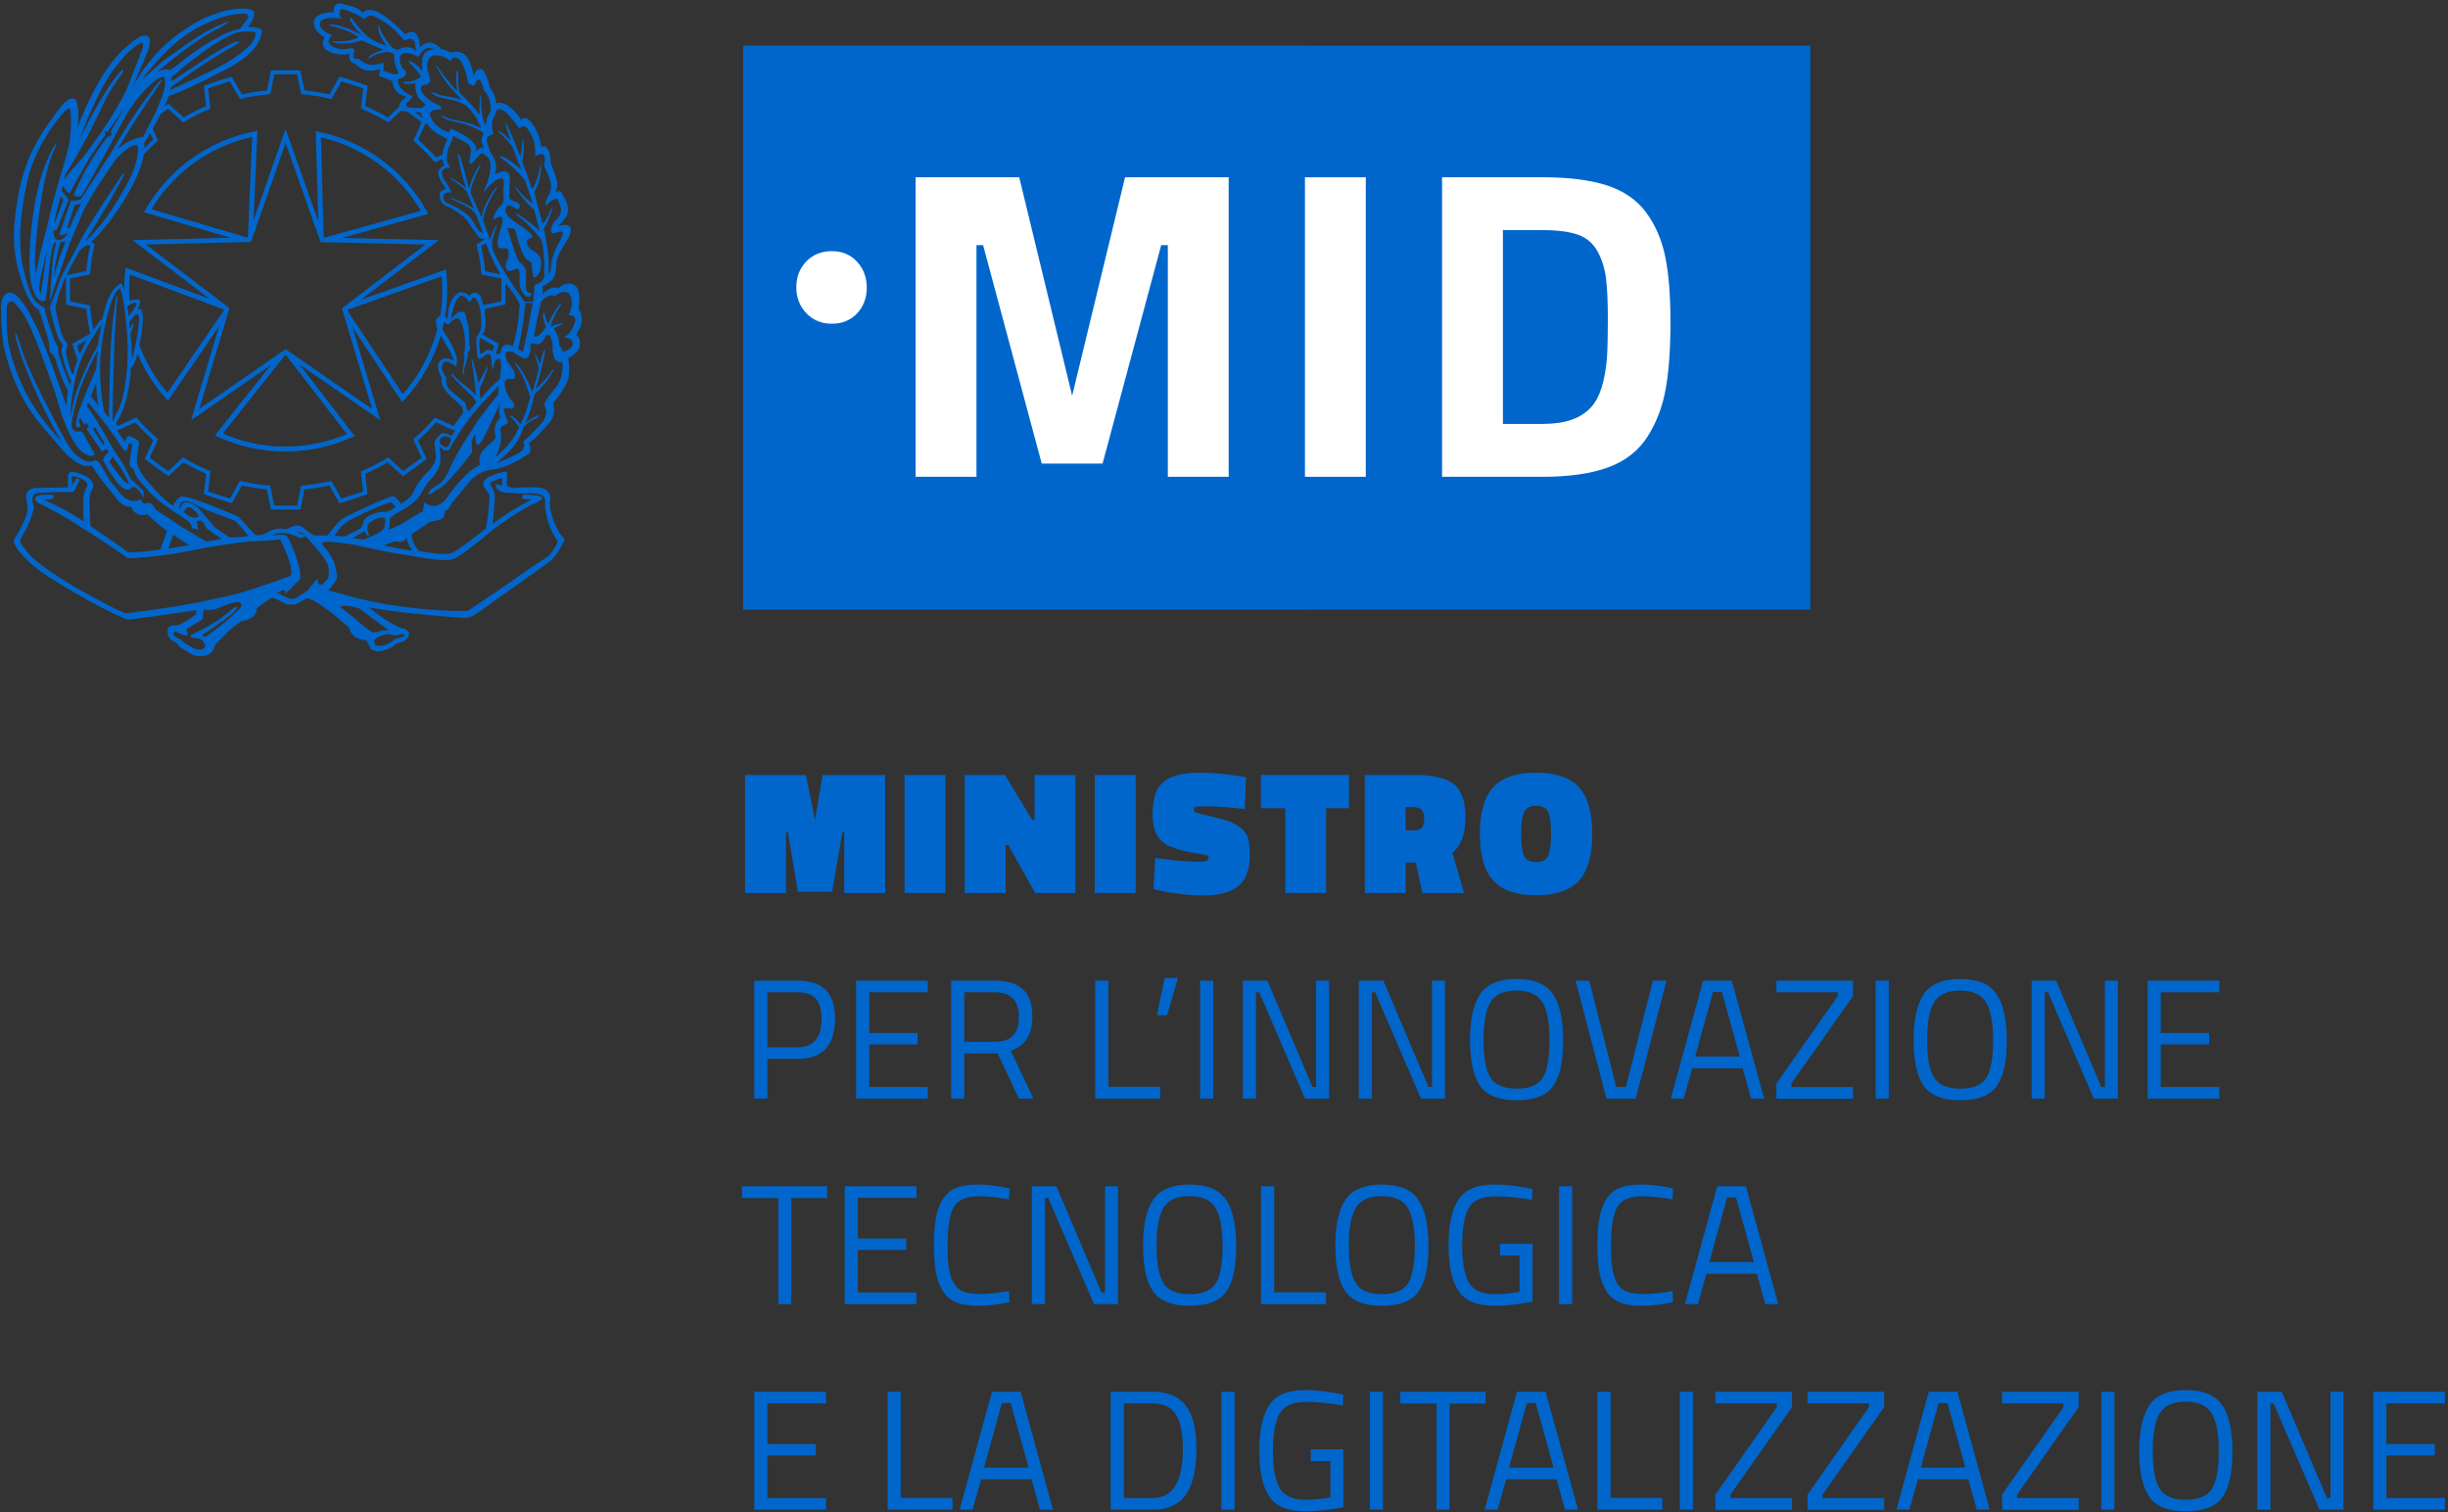 <?xml version="1.0" encoding="UTF-8"?>
<svg width="667px" height="412px" viewBox="0 0 667 412" version="1.1" xmlns="http://www.w3.org/2000/svg" xmlns:xlink="http://www.w3.org/1999/xlink">
    <rect x="0" y="0" width="667" height="412" fill="#333333" stroke="none"/>
    <g stroke="none" stroke-width="1" fill="none" fill-rule="evenodd">
        <g transform="translate(-550, -258)">
            <g transform="translate(550.283, 258.903)">
                <path d="M157.369,83.236 C157.872,79.842 157.526,77.706 156.332,76.826 C155.075,75.946 153.536,76.229 151.713,77.674 C150.645,77.109 149.199,77.643 147.377,79.277 C147.691,78.46 147.723,77.737 147.472,77.109 C149.105,76.355 150.158,75.522 150.629,74.611 C151.101,73.7 151.336,72.27 151.336,70.322 C151.525,69.128 152.624,66.992 154.636,63.912 C156.018,60.833 155.044,59.765 151.713,60.708 C153.536,59.074 154.447,57.66 154.447,56.465 C154.573,55.335 154.101,53.889 153.033,52.13 C152.593,51.125 151.933,50.936 151.054,51.564 C151.368,50.936 151.54,50.182 151.572,49.302 C151.603,48.422 151.022,46.569 149.828,43.74 C149.639,40.033 148.76,38.493 147.189,39.122 C146.937,37.173 146.309,35.32 145.304,33.56 C143.795,31.298 142.601,30.701 141.722,31.769 C139.271,28.125 136.977,26.616 134.841,27.245 C134.777,25.674 134.243,24.26 133.238,23.003 C132.672,20.615 131.981,18.95 131.164,18.007 C130.033,17.568 129.248,18.196 128.808,19.892 C128.619,18.51 128.179,17.065 127.488,15.556 C126.797,14.048 125.697,13.263 124.189,13.2 C123.623,13.137 123.089,13.231 122.587,13.483 C121.581,12.854 120.733,12.54 120.042,12.54 C117.905,10.278 115.957,10.09 114.197,11.974 L113.915,9.995 C113.286,7.67 112.029,7.167 110.144,8.487 C107.065,5.282 104.426,3.177 102.226,2.171 C100.404,1.543 99.21,1.7 98.644,2.643 C97.702,1.7 96.696,1.104 95.628,0.852 C94.559,0.6 93.554,0.318 92.612,0.003 C91.166,-0.059 90.538,0.726 90.726,2.36 C88.464,2.486 86.909,2.879 86.061,3.538 C85.212,4.198 84.992,5.125 85.401,6.319 C85.809,7.513 86.736,8.487 88.181,9.241 C87.804,9.681 87.647,10.372 87.71,11.315 C87.773,12.257 88.778,13.043 90.726,13.671 C92.172,14.048 93.585,14.08 94.968,13.765 C94.654,15.211 95.157,16.122 96.476,16.499 C98.299,18.384 100.561,18.856 103.263,17.913 L102.981,19.704 L106.657,21.212 C106.782,22.972 107.599,24.229 109.107,24.983 L110.55,25.606 C110.238,25.641 108.888,26.757 108.868,26.936 C108.709,27.121 108.418,27.698 108.465,28.256 L105.389,31.111 C103.393,29.94 101.321,28.892 99.222,27.988 L99.846,22.495 L99.472,22.337 C98.39,21.879 93.81,20.404 92.609,20.105 L92.207,20.004 L89.499,24.837 C87.18,24.304 84.945,23.946 82.69,23.745 L81.565,18.33 L81.156,18.3 C80.497,18.253 78.866,18.236 77.559,18.236 C76.702,18.236 75.706,18.244 74.935,18.262 L74.518,18.262 C74.518,18.262 74.507,18.262 74.48,18.264 L74.48,18.263 L74.384,18.27 C74.378,18.271 74.366,18.272 74.366,18.272 L74.01,18.297 L73.999,18.298 L73.997,18.298 L73.997,18.298 L73.984,18.299 L73.974,18.299 L73.963,18.3 L73.962,18.3 L73.55,18.33 L72.466,23.746 C70.049,23.965 67.761,24.33 65.653,24.834 L62.862,20.002 L62.463,20.106 C61.323,20.401 56.786,21.872 55.652,22.334 L55.271,22.489 L55.896,27.988 C53.826,28.874 51.766,29.923 49.765,31.111 L45.633,27.355 L45.282,27.584 C45.113,27.694 44.841,27.883 44.532,28.1 C45.142,26.84 45.596,25.789 45.718,25.242 L46.518,24.983 L47.461,24.606 C50.603,23.349 53.274,22.006 55.725,20.875 L59.526,18.856 C62.165,17.725 64.679,16.185 67.067,14.237 C69.58,12.037 70.931,9.744 71.12,7.356 C70.68,6.791 69.392,6.476 67.255,6.413 C68.387,5.156 68.984,3.837 69.046,2.454 C68.229,1.323 65.779,1.134 61.694,1.888 C57.421,2.957 53.682,4.622 50.477,6.884 C47.209,8.958 44.271,11.487 41.664,14.472 C39.056,17.458 36.966,20.552 35.395,23.757 L37.28,19.421 C38.223,17.347 39.228,14.928 40.297,12.163 C40.611,10.843 40.627,9.901 40.344,9.335 C40.061,8.77 39.448,8.612 38.506,8.864 C37.5,9.115 35.678,10.435 33.039,12.823 C30.148,15.777 27.587,19.422 25.356,23.757 C23.125,28.093 21.602,31.518 20.785,34.031 C21.225,31.204 21.162,28.785 20.596,26.774 C20.282,25.957 19.591,25.736 18.522,26.113 C17.517,26.805 16.512,27.842 15.506,29.224 C14.501,30.607 13.526,31.943 12.584,33.231 C11.641,34.519 10.526,36.357 9.238,38.745 C7.949,41.132 6.818,43.961 5.844,47.228 C4.87,50.496 4.132,54.832 3.629,60.236 C3.315,63.693 3.566,67.4 4.383,71.359 C5.389,75.318 6.394,78.24 7.4,80.125 C8.405,82.01 9.348,83.111 10.227,83.424 C10.793,84.807 11.547,87.101 12.49,90.305 C12.992,91.814 13.212,92.961 13.149,93.746 C13.087,94.531 13.291,95.081 13.762,95.396 C14.233,95.71 14.626,96.338 14.94,97.281 C15.757,100.297 16.857,103.093 18.239,105.67 C17.988,107.053 17.862,108.435 17.862,109.818 C14.846,101.083 12.395,94.485 10.51,90.023 C6.865,81.916 4.006,78.209 1.933,78.9 C0.927,79.277 0.299,80.188 0.047,81.633 C-0.016,82.199 -0.016,83.645 0.047,85.969 C0.11,88.295 0.33,90.745 0.707,93.322 C2.592,101.68 5.829,108.655 10.416,114.248 L17.297,122.355 C18.679,123.737 19.999,124.758 21.256,125.418 C22.513,126.078 23.675,126.251 24.744,125.936 C26.315,128.45 28.294,131.089 30.682,133.854 C32.19,136.179 33.761,137.279 35.395,137.153 C36.086,138.661 37.123,139.416 38.506,139.416 L39.92,139.227 C41.868,141.112 43.627,142.62 45.198,143.752 L43.407,148.841 C40.265,149.281 37.374,149.533 34.735,149.596 C32.284,147.836 28.828,145.448 24.367,142.432 L24.084,136.776 C23.958,134.828 24.304,133.194 25.121,131.875 C25.309,130.806 24.712,129.833 23.33,128.953 C21.256,127.947 19.779,127.539 18.9,127.727 C18.522,127.853 18.302,128.198 18.239,128.764 L18.239,131.875 L9.285,132.063 C8.468,132.063 7.792,132.378 7.258,133.006 C6.724,133.634 6.708,134.891 7.211,136.776 C7.274,137.467 7.242,138.065 7.117,138.567 C6.677,140.578 5.514,143.029 3.629,145.92 C3.378,146.36 3.488,147.019 3.959,147.899 C4.43,148.778 5.609,150.161 7.494,152.047 C8.311,152.863 9.552,153.869 11.217,155.063 C12.883,156.257 15.82,158.079 20.03,160.53 C24.995,163.484 29.739,165.934 34.264,167.882 C35.207,167.945 41.491,167.097 53.116,165.337 L53.21,166.374 C49.88,168.888 47.743,169.924 46.801,169.485 C45.481,169.611 45.073,170.585 45.575,172.407 C45.952,173.224 46.644,173.79 47.649,174.104 L48.875,175.517 L52.362,177.591 C53.682,177.968 54.938,177.968 56.133,177.591 C57.264,177.152 58.018,176.177 58.395,174.669 L58.766,174.298 L62.542,170.522 L65.276,168.448 C67.413,168.071 68.795,167.317 69.423,166.185 C69.549,165.18 69.832,164.551 70.272,164.3 L73.571,162.038 C73.697,161.724 75.048,162.258 77.624,163.641 C78.881,163.955 79.981,163.892 80.923,163.452 L83.374,162.038 C85.573,162.541 89.438,165.275 94.968,170.239 C94.905,170.804 95.251,171.464 96.005,172.218 C96.445,172.784 97.639,173.255 99.587,173.632 L100.907,176.083 L102.226,176.554 C104.174,176.617 105.997,175.926 107.694,174.481 L109.767,173.821 C110.835,173.004 111.307,172.187 111.181,171.37 L110.333,170.522 L108.542,170.05 C106.279,168.982 103.986,167.537 101.661,165.715 L100.152,164.583 C107.002,165.777 115.517,166.72 125.697,167.411 C126.954,167.662 128.635,167.018 130.74,165.479 C132.845,163.939 139.208,159.399 149.828,151.858 C151.399,150.161 152.656,148.214 153.599,146.014 C152.656,145.134 151.823,143.877 151.101,142.243 C150.378,140.61 149.922,139.227 149.734,138.096 C149.482,137.028 149.451,136.069 149.64,135.221 C149.828,134.372 149.545,133.571 148.791,132.817 C148.477,132.378 147.754,132.095 146.623,131.969 C144.612,131.78 142.35,131.812 139.836,132.063 C138.642,131.938 137.951,131.655 137.763,131.215 L137.857,128.953 C138.045,127.947 137.763,127.507 137.009,127.633 C134.243,128.324 132.578,129.015 132.013,129.707 C131.196,130.587 131.227,131.529 132.107,132.535 C132.798,133.163 133.144,133.885 133.144,134.702 C132.767,138.85 132.421,141.647 132.107,143.091 C127.52,146.736 124.409,148.967 122.775,149.784 C121.455,150.224 118.502,150.036 113.915,149.218 C112.909,148.339 112.186,146.831 111.747,144.694 C113.318,143.752 114.983,142.62 116.742,141.301 C117.936,141.112 118.942,140.877 119.759,140.593 C120.576,140.311 120.984,139.541 120.984,138.284 C121.801,137.97 122.398,137.279 122.775,136.211 L128.242,129.612 C130.002,128.104 131.918,127.224 133.992,126.973 C136.506,126.784 139.773,125.371 143.795,122.732 C144.424,122.04 144.424,121.066 143.795,119.809 C144.989,119.118 146.937,117.17 149.64,113.965 C150.708,112.457 150.959,110.792 150.394,108.969 C152.907,105.953 154.321,103.565 154.636,101.805 C154.887,100.235 154.855,98.538 154.541,96.715 C155.735,95.961 156.568,95.317 157.039,94.783 C157.51,94.249 157.746,93.51 157.746,92.568 C157.746,91.625 157.4,90.84 156.709,90.211 C158.531,87.635 158.751,85.31 157.369,83.236 L157.369,83.236 Z M134.086,31.486 C134.526,30.607 134.841,29.884 135.029,29.319 C135.217,28.753 135.783,28.69 136.726,29.13 C137.668,29.57 139.177,31.236 141.25,34.126 C142.256,32.995 143.23,33.403 144.173,35.351 C145.304,37.111 145.743,39.216 145.492,41.667 C147.817,40.41 148.634,41.258 147.943,44.212 C148.948,46.286 149.561,47.904 149.781,49.067 C150.001,50.229 149.812,51.313 149.215,52.318 C148.618,53.324 148.336,54.093 148.367,54.628 C148.398,55.162 148.618,55.146 149.027,54.581 C149.435,54.015 150.268,53.544 151.525,53.167 C152.342,54.926 152.687,56.089 152.562,56.654 C152.561,57.346 152.137,58.1 151.289,58.917 C150.441,59.734 149.954,60.708 149.828,61.839 C149.828,62.404 150.111,62.687 150.676,62.687 L152.373,62.215 C153.253,62.09 153.284,62.781 152.467,64.289 C151.587,65.924 150.943,67.306 150.535,68.437 C150.127,69.568 149.922,70.479 149.922,71.171 C149.86,72.616 149.608,73.464 149.168,73.715 C149.294,71.893 149.247,69.992 149.027,68.013 C148.807,66.033 148.414,63.818 147.849,61.367 C148.351,60.928 149.042,59.451 149.922,56.937 C150.362,55.68 150.268,55.524 149.64,56.465 C148.948,58.351 148.257,59.514 147.566,59.953 C146.874,57.628 146.12,54.8 145.304,51.47 C146.246,49.899 146.843,47.92 147.095,45.531 C147.157,43.521 147.032,43.363 146.718,45.06 C146.34,47.448 145.649,49.302 144.644,50.622 C143.827,47.983 142.947,45.5 142.004,43.175 C142.319,41.856 142.444,40.316 142.382,38.556 C142.319,36.797 142.161,36.734 141.91,38.368 C141.91,39.688 141.753,40.819 141.439,41.761 L139.365,36.483 L138.046,33.466 C137.606,32.461 137.448,32.461 137.574,33.466 L138.8,37.425 C137.857,36.357 136.977,35.571 136.16,35.069 C135.343,34.566 135.186,34.597 135.689,35.163 C137.071,36.357 138.265,37.645 139.271,39.028 C140.088,41.038 140.904,43.112 141.722,45.249 C139.334,43.238 137.668,42.107 136.726,41.856 C135.532,41.416 135.532,41.635 136.726,42.515 C138.422,43.584 140.433,45.469 142.758,48.171 C143.513,50.37 144.235,52.507 144.927,54.581 C143.733,53.889 142.287,52.507 140.591,50.433 C139.836,49.679 139.805,49.805 140.496,50.81 C141.879,52.884 143.481,54.706 145.304,56.277 L146.718,62.027 C145.272,60.582 143.387,59.105 141.062,57.597 C140.056,56.968 139.994,57.094 140.873,57.974 C142.884,59.419 144.989,61.556 147.189,64.383 C147.817,66.143 148.1,69.38 148.037,74.092 C147.974,75.286 147.095,76.167 145.398,76.732 L145.021,81.257 L142.664,81.351 C141.407,79.591 140.449,78.224 139.789,77.25 C139.129,76.277 138.187,74.784 136.962,72.773 C135.736,70.762 134.841,69.128 134.275,67.871 C133.709,66.614 133.615,65.326 133.992,64.007 C134.369,62.687 134.683,61.682 134.935,60.99 C135.186,60.299 135.155,60.174 134.841,60.613 C134.086,61.933 133.552,63.221 133.238,64.478 L131.353,59.105 C131.541,56.968 132.672,54.235 134.746,50.904 C135.375,49.773 135.312,49.679 134.558,50.622 C132.672,53.135 131.447,55.68 130.882,58.257 L127.96,51.753 C127.897,50.559 128.651,48.297 130.222,44.966 C131.039,43.206 130.85,43.269 129.656,45.154 C128.651,47.04 127.928,48.799 127.488,50.433 C126.608,46.851 125.76,43.803 124.943,41.29 L124.283,41.101 L124.66,42.138 C125.163,45.28 125.854,48.014 126.734,50.339 C125.54,49.271 124.189,48.391 122.681,47.699 C121.864,47.259 121.864,47.354 122.681,47.983 C124.503,49.05 125.886,50.119 126.828,51.187 C127.582,52.947 128.274,54.549 128.902,55.994 C127.771,55.178 125.854,54.235 123.152,53.167 C122.147,52.978 122.147,53.104 123.152,53.544 C126.545,54.926 128.651,56.278 129.468,57.597 L131.353,62.592 C130.661,62.592 129.75,61.556 128.619,59.482 C127.677,57.723 125.32,56.026 121.55,54.392 C120.795,54.078 120.45,53.418 120.513,52.412 C120.638,51.721 121.361,51.439 122.681,51.564 C122.304,50.496 121.864,49.648 121.361,49.019 L120.607,47.888 C119.602,45.815 120.198,44.778 122.398,44.778 C121.581,43.521 121.298,42.547 121.55,41.856 C121.487,40.661 121.77,39.499 122.398,38.368 C122.775,37.613 123.058,36.86 123.247,36.106 C124.44,36.797 125.524,37.378 126.498,37.849 C127.472,38.32 127.991,39.185 128.054,40.441 L127.583,43.363 C127.771,43.929 128.274,43.741 129.091,42.798 C129.907,41.667 130.567,41.007 131.07,40.819 C131.761,41.132 132.421,41.698 133.05,42.515 C133.678,43.709 133.458,45.909 132.39,49.113 L131.353,51.753 C133.489,48.925 135.217,47.574 136.537,47.699 C136.977,48.014 137.119,48.658 136.962,49.632 C136.804,50.606 136.804,51.627 136.962,52.695 C137.119,53.764 136.757,54.675 135.877,55.429 C134.998,56.183 134.401,57.409 134.086,59.105 C136.097,57.597 136.914,57.88 136.537,59.953 L135.406,64.007 C135.092,65.955 135.406,66.866 136.349,66.74 C137.291,66.614 137.872,66.74 138.093,67.117 C138.312,67.494 138.36,68.154 138.234,69.097 C137.668,70.417 137.417,71.28 137.48,71.689 C137.543,72.097 137.715,72.443 137.998,72.726 C138.281,73.008 138.894,72.946 139.836,72.537 C140.779,72.129 141.25,72.412 141.25,73.385 C141.25,74.36 141.266,75.302 141.298,76.214 C141.329,77.125 141.627,78.02 142.193,78.9 C142.616,79.505 143.162,79.894 143.819,80.091 L144.738,79.088 C143.481,79.151 142.9,78.335 142.994,76.638 C143.088,74.941 143.073,73.621 142.947,72.679 C142.444,71.485 141.942,70.825 141.439,70.699 C140.936,70.573 139.773,67.431 137.951,61.273 L139.931,61.367 C141.376,66.646 142.538,69.489 143.419,69.898 C144.298,70.307 144.707,70.778 144.644,71.312 C144.581,71.846 144.738,72.993 145.115,74.753 C146.246,74.438 146.906,73.402 147.095,71.642 C147.409,70.008 146.937,68.751 145.681,67.871 C144.361,67.117 143.607,66.426 143.419,65.798 C143.041,64.729 143.45,64.069 144.644,63.818 C145.335,63.441 143.67,61.933 139.648,59.294 C137.574,57.848 136.946,56.56 137.763,55.429 C138.077,54.863 138.658,54.879 139.507,55.476 C140.355,56.073 140.904,56.215 141.156,55.9 C141.596,55.021 141.25,54.408 140.119,54.062 C138.988,53.716 138.454,53.324 138.517,52.884 C138.454,50.936 138.485,49.616 138.611,48.925 C138.737,48.234 138.674,47.417 138.423,46.474 C137.731,45.469 136.411,45.531 134.464,46.663 C134.903,45.594 135.013,44.558 134.794,43.552 C134.573,42.547 134.086,41.572 133.332,40.63 L132.39,37.708 C132.138,36.702 132.704,36.011 134.086,35.634 C133.646,33.686 133.646,32.303 134.086,31.486 L134.086,31.486 Z M132.013,99.826 C131.636,100.58 131.306,101.24 131.023,101.805 C130.74,102.371 130.41,102.937 130.033,103.502 C129.907,102.497 129.499,100.706 128.808,98.129 C128.242,96.37 128.085,96.401 128.337,98.223 C128.839,101.177 129.185,104.036 129.373,106.801 C128.305,105.67 127.221,104.696 126.122,103.879 C125.022,103.063 124.063,102.182 123.247,101.24 C122.555,100.8 122.429,100.862 122.869,101.428 C123.623,102.434 124.739,103.612 126.216,104.963 C127.692,106.314 128.588,107.21 128.902,107.65 C129.216,108.09 129.405,108.466 129.468,108.78 C128.902,109.535 128.242,110.32 127.488,111.137 C127.048,110.886 126.797,110.462 126.734,109.865 C126.671,109.268 126.467,108.828 126.122,108.545 C125.776,108.262 124.723,107.398 122.964,105.953 C121.393,104.57 120.89,103.314 121.455,102.182 C121.016,101.617 120.623,100.957 120.277,100.203 C119.932,99.449 120.01,98.711 120.513,97.988 C121.016,97.265 122.178,97.595 124.001,98.978 C124.315,97.909 124.315,96.904 124.001,95.961 C123.686,95.018 123.309,94.076 122.869,93.133 C122.052,91.625 121.267,90.337 120.513,89.269 C120.413,89.059 120.348,88.891 120.27,88.709 C120.424,88.09 120.567,87.469 120.693,86.844 C121.009,86.959 121.385,87.193 121.833,87.572 C123.403,85.876 124.44,85.388 124.943,86.111 C125.446,86.834 125.854,88.043 126.169,89.74 C126.483,91.437 126.514,93.196 126.263,95.018 L125.886,95.396 L126.263,95.773 C126.388,96.15 126.231,97.564 125.792,100.014 C125.791,100.517 125.948,101.02 126.263,101.523 C126.137,100.769 126.106,100.203 126.169,99.826 C126.231,99.512 126.436,98.774 126.781,97.611 C127.127,96.448 127.3,95.788 127.3,95.631 C127.3,95.474 127.317,95.364 126.815,95.301 C127.38,95.113 127.472,94.846 127.63,94.5 C127.787,94.154 127.818,93.809 127.724,93.463 C127.63,93.118 127.567,92.128 127.535,90.494 C127.504,88.86 127.347,87.619 127.064,86.771 C126.781,85.923 126.608,85.263 126.546,84.791 C126.483,84.32 126.106,84.053 125.414,83.99 C124.723,83.927 123.749,84.618 122.492,86.064 C123.058,83.361 123.639,81.555 124.236,80.644 C124.833,79.733 125.446,79.465 126.074,79.842 C126.702,80.22 127.111,80.628 127.3,81.068 C127.488,81.508 127.771,81.429 128.148,80.832 C128.525,80.235 128.839,80.031 129.091,80.22 C129.342,80.408 129.609,80.785 129.892,81.351 C130.174,81.916 130.379,82.513 130.505,83.142 C130.63,83.77 130.74,84.917 130.835,86.582 C130.929,88.248 130.725,89.363 130.222,89.928 C129.719,90.494 129.468,91.185 129.468,92.002 C129.593,95.27 129.845,96.888 130.222,96.857 C130.599,96.825 131.054,96.574 131.589,96.102 C132.123,95.632 132.594,95.459 133.002,95.584 C133.411,95.71 133.646,96.621 133.71,98.318 C133.772,100.014 133.929,100.188 134.181,98.836 C134.432,97.485 134.903,96.81 135.595,96.809 C136.286,96.81 136.411,98.632 135.972,102.277 C133.521,104.476 131.761,106.298 130.693,107.744 C130.316,106.173 130.3,105.073 130.646,104.444 C130.992,103.816 131.306,103.11 131.589,102.324 C131.871,101.538 132.107,100.831 132.296,100.203 C132.798,98.695 132.704,98.569 132.013,99.826 L132.013,99.826 Z M126.572,111.92 C126.561,111.938 126.541,111.968 126.526,111.991 C126.438,111.879 126.349,111.766 126.302,111.642 C126.39,111.724 126.482,111.81 126.572,111.92 L126.572,111.92 Z M119.803,117.285 C119.039,117.962 118.418,118.882 118.062,119.432 L118.439,122.92 C118.69,124.365 117.921,125.984 116.13,127.775 C114.339,129.565 113.16,131.215 112.595,132.723 C112.281,133.854 111.055,135.08 108.919,136.399 C108.793,136.022 108.29,135.425 107.411,134.608 C107.285,134.357 107.034,134.262 106.657,134.325 C104.52,134.891 100.215,136.776 93.743,139.981 C92.612,140.547 91.009,142.212 88.935,144.977 L85.259,144.977 C84.254,144.411 83.185,143.626 82.054,142.62 C81.237,141.992 79.792,142.212 77.719,143.28 C75.77,142.84 73.822,143.249 71.874,144.506 C70.68,144.945 69.8,145.04 69.235,144.788 L64.616,139.793 C55.064,135.771 49.848,133.98 48.969,134.42 C48.026,134.986 47.335,135.802 46.895,136.871 C45.952,136.431 44.538,135.236 42.653,133.288 L39.731,129.989 C37.595,127.601 36.715,125.339 37.092,123.203 L37.563,120.28 C37.626,119.84 37.563,119.495 37.374,119.244 C36.683,118.489 35.459,118.035 34.83,117.909 C34.696,117.852 34.287,117.711 33.823,119.412 C33.904,119.681 32.557,117.782 31.623,116.424 L36.576,114.173 C38.02,115.772 39.625,117.364 41.466,119.021 L39.17,124.114 L39.492,124.378 C40.408,125.128 44.272,127.916 45.282,128.574 L45.635,128.805 L49.727,125.047 C51.723,126.217 53.795,127.266 55.897,128.17 L55.27,133.725 L55.668,133.872 C56.822,134.299 61.364,135.768 62.491,136.09 L62.904,136.208 L65.622,131.357 C67.985,131.862 70.27,132.217 72.427,132.413 L73.555,137.886 L73.982,137.901 C74.656,137.924 76.28,137.932 77.574,137.932 C78.869,137.932 80.485,137.924 81.136,137.901 L81.565,137.885 L82.652,132.447 C85.108,132.193 87.343,131.836 89.459,131.361 L92.216,136.207 L92.626,136.09 C93.815,135.751 98.369,134.287 99.456,133.87 L99.847,133.719 L99.221,128.206 C101.359,127.256 103.419,126.195 105.353,125.047 L109.478,128.798 L109.827,128.58 C110.841,127.946 114.686,125.105 115.614,124.388 L115.957,124.123 L113.615,119.064 C115.473,117.428 117.08,115.822 118.509,114.175 L123.595,116.468 L123.859,116.146 C123.9,116.095 123.956,116.024 124.009,115.956 C123.376,116.96 122.873,117.765 122.856,117.812 C122.704,117.872 120.521,116.65 119.803,117.285 L119.803,117.285 Z M122.591,119.059 C122.31,119.734 121.992,120.876 121.36,120.949 C120.727,121.021 119.497,120.131 119.497,119.336 C119.497,118.54 120.147,117.979 120.948,117.979 C121.749,117.979 122.872,118.384 122.591,119.059 L122.591,119.059 Z M99.87,143.657 C99.555,142.589 99.932,141.741 101.001,141.112 C102.006,140.358 103.106,140.044 104.3,140.17 C104.803,140.233 104.834,141.144 104.394,142.903 C104.017,143.783 102.163,144.851 98.833,146.108 L95.722,145.731 L99.021,143.846 L99.87,145.166 L100.341,145.166 L99.87,143.657 Z M104.111,138.567 C103.294,138.505 102.195,138.772 100.812,139.368 C99.43,139.965 98.676,140.798 98.55,141.866 C98.299,142.62 97.953,143.091 97.513,143.28 C96.131,144.034 94.874,144.694 93.743,145.259 L90.821,145.071 L92.329,142.997 C93.083,142.118 94.057,141.332 95.251,140.641 C100.592,138.002 104.143,136.462 105.902,136.022 C106.216,135.896 106.499,135.991 106.751,136.305 L107.505,137.248 L106.468,137.907 C105.84,138.41 105.054,138.63 104.111,138.567 L104.111,138.567 Z M52.457,136.588 C51.451,136.022 50.634,135.834 50.005,136.022 C49.566,136.148 49.094,136.776 48.592,137.907 L48.403,137.719 C48.654,136.651 49.047,135.991 49.582,135.739 C50.115,135.488 50.791,135.551 51.608,135.928 L56.133,138.096 L63.862,141.018 C65.747,143.029 66.91,144.411 67.35,145.166 C65.779,145.354 64.082,145.48 62.26,145.543 L58.206,142.715 C56.572,140.766 55.378,139.353 54.624,138.473 C53.87,137.593 53.148,136.965 52.457,136.588 L52.457,136.588 Z M53.965,139.793 C53.085,140.233 52.205,140.233 51.325,139.793 L49.817,138.661 C50.32,137.404 50.98,136.996 51.797,137.436 L53.305,138.756 L53.965,139.793 Z M123.275,115.133 L118.213,112.851 L117.948,113.162 C116.412,114.966 114.661,116.717 112.596,118.514 L112.288,118.781 L114.607,123.791 C113.463,124.655 110.768,126.64 109.593,127.435 L105.486,123.701 L105.139,123.91 C103.036,125.18 100.775,126.345 98.419,127.373 L98.052,127.533 L98.673,133 C97.326,133.478 94.143,134.502 92.736,134.926 L90.003,130.121 L89.608,130.213 C87.308,130.75 84.867,131.14 82.146,131.408 L81.746,131.447 L80.67,136.826 C79.994,136.839 78.857,136.847 77.574,136.847 C76.283,136.847 75.133,136.839 74.445,136.826 L73.327,131.399 L72.922,131.366 C70.575,131.174 68.066,130.785 65.462,130.211 L65.068,130.125 L62.379,134.925 C60.998,134.506 57.826,133.479 56.445,132.997 L57.066,127.486 L56.692,127.328 C54.385,126.357 52.111,125.206 49.934,123.908 L49.587,123.701 L45.526,127.431 C44.345,126.622 41.631,124.664 40.504,123.795 L42.783,118.742 L42.485,118.476 C40.434,116.649 38.68,114.907 37.12,113.153 L36.854,112.854 L31.85,115.128 C31.703,114.932 31.516,114.677 31.315,114.404 C32.163,113.161 33.272,110.942 33.964,108.418 C34.933,104.884 35.382,100.988 35.341,99.5 C35.49,99.218 35.528,99.142 35.7,98.973 C36.179,98.606 36.7,97.222 37.17,95.449 C39.06,99.856 41.631,103.993 44.912,107.638 L45.484,108.274 L59.435,87.911 L52.295,111.854 L51.777,113.592 L53.269,112.56 L73.514,98.56 L58.292,117.72 L59.071,118.078 C64.88,120.753 71.077,122.109 77.491,122.109 C83.69,122.109 89.946,120.773 95.583,118.247 L96.361,117.898 L81.329,98.397 L101.848,112.56 L103.342,113.591 L102.822,111.854 L95.766,88.264 L109.286,108.648 L109.867,108.019 C114.55,102.954 117.907,96.929 119.797,90.465 C121.195,93.043 123.216,95.903 123.305,97.472 C122.007,96.315 119.066,96.284 119.06,99.097 C119.059,99.949 119.758,101.4 120.048,102.016 C119.448,105.017 122.908,107.215 125.732,110.043 C125.704,110.789 125.837,111.121 126.033,111.362 C125.109,112.662 123.909,114.312 123.275,115.133 L123.275,115.133 Z M31.436,80.031 C30.431,85.247 29.834,91.94 29.645,100.109 L29.551,105.482 L29.362,112.834 L28.137,111.42 C27.257,107.021 26.88,102.403 27.006,97.564 C27.195,93.982 27.76,90.117 28.703,85.969 C30.022,80.754 31.279,77.989 32.473,77.674 C33.164,79.497 33.73,82.875 34.17,87.808 C34.609,92.741 34.609,97.187 34.17,101.146 C33.604,106.173 32.756,109.566 31.625,111.326 L30.399,113.965 C30.399,110.069 30.446,106.896 30.541,104.444 C30.635,101.994 30.729,98.742 30.823,94.689 C30.918,90.635 31.185,86.032 31.625,80.88 C31.876,79.623 31.813,79.34 31.436,80.031 L31.436,80.031 Z M26.535,109.629 L24.461,106.99 L25.969,103.219 C25.906,105.293 26.095,107.43 26.535,109.629 L26.535,109.629 Z M26.44,93.133 C23.675,97.909 21.539,102.653 20.03,107.367 C19.653,108.812 19.339,110.54 19.088,112.551 C18.899,109.975 19.324,106.377 20.36,101.758 C21.397,97.139 23.77,92.348 27.477,87.383 C26.849,89.96 26.503,91.877 26.44,93.133 L26.44,93.133 Z M17.297,91.719 C16.669,91.091 15.852,88.263 14.846,83.236 C14.909,81.916 15.443,79.937 16.449,77.298 C16.794,76.391 17.245,75.377 17.743,74.316 L17.737,74.502 C17.695,75.672 17.695,80.486 17.737,81.656 L17.752,82.083 L23.226,83.211 C23.418,85.294 23.765,87.528 24.283,90.017 L19.426,92.78 L19.548,93.193 C19.731,93.808 20.291,95.573 20.817,97.181 C20.33,98.525 19.927,99.908 19.63,101.334 C19.064,100.454 18.742,99.182 18.239,97.516 C17.737,95.851 17.58,94.736 17.768,94.17 C18.271,93.291 18.114,92.474 17.297,91.719 L17.297,91.719 Z M23.325,91.811 C22.626,93.03 21.995,94.293 21.443,95.598 C21.155,94.705 20.888,93.862 20.714,93.297 L23.325,91.811 Z M67.649,65.035 L68.09,65.024 L68.236,64.608 L77.539,38.062 L86.924,64.653 L87.07,65.067 L87.513,65.077 L115.622,65.719 L93.243,82.844 L92.892,83.112 L93.018,83.533 L101.078,110.481 L77.899,94.48 L77.537,94.23 L77.175,94.48 L54.037,110.48 L62.099,83.447 L62.224,83.026 L61.874,82.758 L39.498,65.716 L67.649,65.035 Z M66.989,63.776 L40.978,56.101 C47.053,46.018 56.978,38.896 68.423,36.404 L67.262,63.53 L67.178,63.772 L66.989,63.776 Z M87.141,36.497 C98.631,39.153 108.487,46.403 114.395,56.543 L88.229,63.819 L87.981,63.814 L87.916,63.628 L87.141,36.497 Z M118.91,88.609 C117.247,95.164 114.043,101.303 109.456,106.468 L94.44,83.83 L94.368,83.589 L94.523,83.47 L120.065,74.362 C120.391,78.04 120.235,81.709 119.626,85.284 C118.891,85.438 118.37,86.044 118.5,87.152 C118.551,87.59 118.703,88.085 118.91,88.609 L118.91,88.609 Z M94.248,117.361 C88.99,119.588 83.215,120.762 77.491,120.762 C71.561,120.762 65.822,119.567 60.418,117.208 L77.331,95.922 L77.537,95.778 L77.698,95.89 L94.248,117.361 Z M60.749,83.505 L60.693,83.694 L45.345,106.095 C42.012,102.24 39.465,97.855 37.699,93.189 C38.382,89.903 38.825,86.205 38.6,84.838 C38.411,83.833 38.176,83.315 37.893,83.283 C37.61,83.252 37.343,83.33 37.092,83.519 L37.657,82.387 C37.972,81.57 37.972,81.037 37.657,80.785 C37.5,80.618 36.272,80.616 35.008,81.062 C34.837,78.682 34.848,76.278 35.084,73.872 L60.55,83.354 L60.749,83.505 Z M35.584,87.76 L35.018,88.797 L34.924,86.912 L36.338,85.121 C37.28,84.179 37.689,84.681 37.563,86.629 C37.374,89.457 36.746,92.976 35.678,97.187 C35.615,93.73 35.458,91.405 35.207,90.211 L36.055,87.855 C36.118,87.038 35.961,87.007 35.584,87.76 L35.584,87.76 Z M36.149,81.539 C36.966,81.351 37.123,81.728 36.621,82.671 L34.83,85.31 C34.704,84.241 34.547,83.33 34.358,82.576 C34.987,82.136 35.584,81.791 36.149,81.539 L36.149,81.539 Z M134.38,93.305 C134.275,93.689 134.111,94.23 133.924,94.827 C133.38,94.412 132.608,94.224 132.152,94.549 C132.131,94.565 131.293,95.153 130.775,95.547 C130.598,95.681 130.444,94.683 130.388,93.94 C130.361,93.452 130.274,91.85 130.548,91.106 L134.38,93.305 Z M135.955,95.614 C136.008,95.547 135.225,95.434 134.794,95.673 C135.137,94.599 135.434,93.622 135.537,93.157 L135.624,92.767 L131.157,90.204 C131.331,89.959 131.513,89.692 131.663,89.423 C132.161,88.528 132.116,86.422 131.771,84.21 C131.81,83.878 131.864,83.537 131.893,83.21 L137.35,82.086 L137.379,81.675 C137.442,80.805 137.457,77.965 137.426,76.061 C137.629,76.38 137.815,76.703 138.023,77.022 C138.011,77.149 140.477,79.77 141.365,82.141 C141.066,83.675 141.102,84.995 141.094,85.07 C140.77,88.101 140.225,90.883 139.459,93.416 C136.787,92.125 136.349,93.884 135.955,95.614 L135.955,95.614 Z M142.864,81.671 C143.241,81.545 144.088,81.649 144.905,81.649 C144.025,86.425 143.01,91.656 142.193,94.924 L140.873,94.17 C142.004,89.646 142.612,84.562 142.864,81.671 L142.864,81.671 Z M136.037,73.809 L131.893,72.986 C131.673,70.572 131.308,68.284 130.804,66.176 L132.136,65.419 C133.125,68.285 134.445,71.077 136.037,73.809 L136.037,73.809 Z M120.685,39.393 C120.497,39.912 120.344,40.552 120.277,41.213 L118.543,42.022 C117.018,40.295 115.413,38.69 113.654,37.134 L115.755,32.512 C116.09,32.937 116.526,33.439 117.072,34.031 C118.095,35.142 120.018,36.237 121.642,36.925 C121.536,37.044 121.092,38.268 120.685,39.393 L120.685,39.393 Z M122.587,15.745 C122.65,14.865 123.231,14.598 124.33,14.944 C125.43,15.289 126.451,17.631 127.394,21.966 L128.902,22.532 C129.405,21.338 129.813,20.741 130.127,20.741 C130.63,20.741 131.133,21.778 131.636,23.851 C132.892,24.983 133.489,26.837 133.427,29.413 C132.61,30.481 132.17,31.801 132.107,33.372 L131.353,31.675 C130.913,29.79 130.725,27.81 130.787,25.736 C130.725,24.857 130.63,24.857 130.505,25.736 C130.316,27.559 130.285,29.099 130.41,30.356 C128.714,28.156 126.891,26.176 124.943,24.417 C124.566,23.035 124.44,21.464 124.566,19.704 C124.377,18.196 124.22,17.85 124.095,18.667 C123.969,20.552 124.032,22.312 124.283,23.946 C122.838,22.501 121.141,20.396 119.193,17.63 C118.69,16.751 118.471,16.562 118.533,17.065 C119.727,19.327 120.984,21.212 122.304,22.72 C123.623,24.229 124.692,25.423 125.509,26.302 C123.875,25.799 122.461,25.47 121.267,25.313 C120.073,25.155 118.973,24.826 117.968,24.323 C117.025,24.134 117.057,24.354 118.062,24.983 C118.628,25.36 119.775,25.705 121.503,26.02 C123.231,26.334 124.849,26.868 126.357,27.622 C127.174,28.125 128.274,29.413 129.656,31.486 L130.787,34.031 C129.028,33.089 127.08,32.429 124.943,32.052 C122.807,31.675 121.55,31.329 121.173,31.015 C119.539,30.324 119.35,30.387 120.607,31.204 C120.984,31.581 122.319,32.005 124.613,32.476 C126.907,32.947 129.122,33.843 131.259,35.163 L131.447,35.728 C131.007,36.231 130.85,36.923 130.976,37.802 L131.636,39.687 C131.07,38.996 130.285,39.31 129.279,40.63 C129.656,39.813 129.562,39.059 128.997,38.368 C128.116,37.048 125.98,35.634 122.587,34.126 L122.021,35.163 C119.256,34.283 117.528,32.649 116.837,30.261 C116.774,29.507 117.434,29.083 118.816,28.988 C120.198,28.895 120.419,28.502 119.476,27.81 C117.654,27.182 116.145,26.113 114.951,24.606 C114.134,23.537 114.134,22.783 114.951,22.343 L116.365,21.966 L117.025,21.118 L116.177,17.819 C115.925,16.122 116.397,14.928 117.591,14.237 C119.287,13.986 120.953,14.488 122.587,15.745 L122.587,15.745 Z M104.111,18.384 L104.3,16.216 L102.509,16.593 C100.812,17.159 99.116,16.656 97.419,15.085 C96.288,15.274 95.816,14.834 96.005,13.765 C96.445,12.823 96.319,12.32 95.628,12.257 L92.894,12.54 C91.135,12.289 89.972,11.786 89.407,11.032 C89.03,10.403 89.281,9.618 90.161,8.675 C88.464,7.984 87.412,7.23 87.003,6.413 C86.595,5.596 86.846,4.937 87.757,4.434 C88.668,3.931 90.349,3.837 92.8,4.151 C92.235,3.46 92.077,2.737 92.329,1.983 C92.392,1.229 94.025,1.637 97.23,3.208 L99.116,4.34 C99.618,3.397 100.467,3.114 101.661,3.491 C103.106,4.182 104.457,5.015 105.714,5.989 C106.971,6.963 108.385,8.361 109.956,10.183 C111.275,9.304 112.218,9.493 112.784,10.749 L113.066,13.011 C111.684,11.692 109.987,11.597 107.976,12.729 L106.657,12.163 C104.834,9.964 103.734,8.298 103.357,7.167 C102.98,5.722 102.792,5.596 102.792,6.79 C102.854,8.047 103.609,9.65 105.054,11.597 C102.289,10.718 100.262,9.587 98.974,8.204 C97.686,6.821 96.696,5.659 96.005,4.716 C95.314,3.586 95.031,3.586 95.157,4.716 C95.911,6.099 96.948,7.387 98.267,8.581 C97.262,8.141 96.319,7.702 95.439,7.261 C93.24,6.319 91.418,5.817 89.972,5.753 C89.281,5.754 89.25,5.879 89.878,6.13 C92.329,6.759 94.104,7.34 95.204,7.874 C96.303,8.408 97.042,8.896 97.419,9.335 C95.659,10.09 93.837,10.435 91.952,10.372 C90.758,10.309 90.223,10.341 90.349,10.466 C90.475,10.592 90.852,10.718 91.48,10.843 C93.743,11.095 96.036,10.843 98.362,10.09 C100.058,10.969 102.038,11.818 104.3,12.634 C102.918,12.949 101.566,13.577 100.247,14.52 C99.744,15.148 99.995,15.18 101.001,14.614 C102.006,13.86 103.515,13.388 105.525,13.2 L107.128,13.86 C107.002,15.557 107.411,17.285 108.353,19.044 L107.316,19.421 L104.111,18.384 Z M111.464,26.397 L112.102,25.327 C110.056,24.392 108.168,23.281 108.071,20.741 L109.767,20.081 C110.521,19.201 110.537,18.542 109.814,18.101 C109.091,17.662 108.699,16.499 108.636,14.614 C109.327,13.106 111.024,13.106 113.726,14.614 C114.92,12.289 116.365,11.597 118.062,12.54 C116.24,12.54 115.171,13.326 114.857,14.897 C114.669,15.902 114.669,17.128 114.857,18.573 C114.229,17.693 113.475,16.939 112.595,16.31 C110.898,15.431 110.584,15.525 111.652,16.593 C112.721,17.662 113.663,18.761 114.48,19.892 C113.098,21.024 111.589,21.527 109.956,21.401 C109.39,21.652 109.484,21.809 110.239,21.872 C110.992,22.06 111.872,21.998 112.878,21.683 C112.752,22.689 113.082,24.357 113.522,25.362 C114.119,26.22 114.915,26.978 115.847,27.668 C115.407,27.794 115.047,28.028 114.858,28.467 C112.395,28.512 111.323,28.479 110.824,28.272 C110.718,28.198 110.619,28.13 110.522,28.064 C110.485,28.015 110.453,27.963 110.431,27.903 C110.299,27.486 110.225,27.104 111.464,26.397 L111.464,26.397 Z M114.987,31.322 C114.401,30.872 113.583,30.26 112.741,29.645 C113.305,29.672 113.87,29.705 114.427,29.693 C114.464,30.124 114.712,30.798 114.987,31.322 L114.987,31.322 Z M45.528,28.726 L49.633,32.458 L49.979,32.248 C52.164,30.929 54.422,29.779 56.691,28.83 L57.067,28.673 L56.443,23.193 C57.799,22.692 60.967,21.663 62.339,21.266 L65.121,26.084 L65.518,25.985 C67.795,25.415 70.3,25.014 72.964,24.792 L73.371,24.758 L74.45,19.362 C75.122,19.337 76.264,19.322 77.559,19.322 C78.855,19.322 80,19.337 80.671,19.362 L81.792,24.759 L82.197,24.792 C84.663,24.991 87.101,25.382 89.647,25.986 L90.046,26.081 L92.745,21.265 C94.149,21.66 97.345,22.69 98.674,23.189 L98.052,28.672 L98.426,28.83 C100.731,29.8 103.005,30.951 105.184,32.25 L105.533,32.458 L109.074,29.172 C109.248,29.268 109.456,29.35 109.726,29.403 C110.033,29.438 110.363,29.462 110.68,29.494 C112.009,30.436 113.758,31.736 114.613,32.402 L112.332,37.42 L112.637,37.685 C114.583,39.383 116.335,41.136 117.994,43.043 L118.262,43.351 L120.268,42.415 C120.328,43.092 120.513,43.725 120.891,44.197 C120.681,44.094 119.781,44.724 119.458,45.223 C118.285,47.038 120.827,49.64 121.231,50.536 C121.035,50.513 120.332,50.869 119.961,51.134 C119.086,51.756 119.384,54.88 121.869,55.414 C122.49,55.714 125.344,57.372 126.77,58.824 C127.048,59.108 127.848,60.613 128.988,62.11 C129.597,62.91 130.239,64.257 131.729,64.291 C131.739,64.322 131.752,64.352 131.762,64.382 L129.554,65.639 L129.654,66.038 C130.223,68.318 130.624,70.822 130.846,73.485 L130.88,73.892 L136.318,74.971 C136.372,76.402 136.372,79.762 136.317,81.19 L131.375,82.209 C131.23,81.585 131.073,80.974 130.896,80.414 C130.602,79.484 129.99,79.039 129.454,78.829 C129.236,78.744 127.829,78.823 127.56,79.905 C127.485,79.291 126.495,78.925 125.761,78.752 C123.699,78.264 121.494,82.222 121.741,85.9 C121.488,85.7 121.223,85.562 120.956,85.451 C121.624,81.497 121.762,77.434 121.32,73.366 L121.227,72.519 L98.02,80.794 L117.836,65.631 L119.277,64.528 L117.462,64.487 L92.872,63.925 L116.41,57.379 L115.995,56.633 C109.814,45.514 99.093,37.627 86.582,34.995 L85.747,34.819 L86.451,59.479 L78.139,35.927 L77.535,34.217 L76.935,35.929 L68.796,59.153 L69.841,34.745 L69.002,34.91 C56.544,37.36 45.745,45.108 39.377,56.167 L38.951,56.906 L62.594,63.882 L37.652,64.487 L35.837,64.53 L37.28,65.631 L56.861,80.544 L33.941,72.01 L33.84,72.86 C33.631,74.627 33.546,76.392 33.554,78.151 C33.33,77.433 33.102,76.81 32.937,76.452 C32.805,76.162 32.395,76.473 32.382,76.482 C29.744,78.081 28.571,81.578 27.633,85.918 L26.876,86.612 C26.284,87.354 25.722,88.124 25.177,88.908 C24.736,86.665 24.43,84.616 24.272,82.715 L24.238,82.311 L18.811,81.193 C18.784,79.752 18.784,76.406 18.811,74.965 L24.239,73.847 L24.272,73.441 C24.462,71.084 24.84,68.644 25.426,65.982 L25.513,65.589 L24.547,65.048 C28.905,61.212 37.638,49.188 38.916,41.138 C40.074,39.921 41.256,38.747 42.48,37.687 L42.786,37.421 L41.313,34.181 C42.017,32.933 42.78,31.533 43.478,30.191 C44.276,29.611 45.035,29.066 45.528,28.726 L45.528,28.726 Z M17.87,74.051 C18.803,72.088 19.952,69.916 21.334,67.546 C21.454,67.381 22.43,66.322 22.73,66.248 C22.97,66.188 23.277,66.021 23.628,65.777 L24.28,66.142 C23.764,68.549 23.417,70.784 23.225,72.948 L17.87,74.051 Z M38.971,37.903 C38.887,38.27 39.632,37.1 40.649,35.343 L41.463,37.133 C40.649,37.85 39.857,38.622 39.073,39.412 C39.08,38.884 39.053,38.376 38.971,37.903 L38.971,37.903 Z M69.423,8.016 C69.423,9.21 68.701,10.529 67.255,11.974 C65.056,13.986 62.307,15.84 59.008,17.536 C55.708,19.233 51.419,21.244 46.141,23.569 L46.141,23.003 C52.551,18.227 58.489,14.331 63.956,11.315 C65.402,10.435 65.276,10.184 63.579,10.56 C61.694,11.504 59.62,12.666 57.358,14.048 C53.587,16.499 49.911,18.919 46.33,21.306 L46.424,20.175 C53.587,13.891 59.463,9.838 64.05,8.016 C66.313,7.513 68.104,7.513 69.423,8.016 L69.423,8.016 Z M48.168,10.278 C51.592,7.45 55.693,5.251 60.469,3.679 C62.794,3.051 64.805,2.768 66.501,2.831 C67.318,3.02 67.538,3.491 67.161,4.245 L65.087,6.979 C63.265,7.23 60.767,8.267 57.594,10.09 C54.42,11.912 51.011,14.331 47.366,17.347 L46.047,18.196 C45.355,17.693 44.099,17.913 42.276,18.856 C48.058,14.017 53.085,10.341 57.358,7.827 C60.123,6.444 61.725,5.471 62.165,4.905 C60.783,5.282 58.835,6.146 56.321,7.497 C53.807,8.848 49.66,11.66 43.879,15.933 L38.317,20.929 C41.459,16.656 44.743,13.106 48.168,10.278 L48.168,10.278 Z M42.37,20.741 C43.376,20.175 44.067,19.955 44.444,20.081 C44.696,20.71 44.758,21.574 44.633,22.673 C44.507,23.773 43.69,26.083 42.182,29.601 L38.694,36.388 C36.243,36.702 33.918,37.834 31.719,39.781 C32.85,37.834 34.217,35.603 35.819,33.089 C37.422,30.575 39.92,26.805 43.313,21.778 C43.878,20.835 43.894,20.6 43.36,21.071 C42.826,21.542 41.396,23.349 39.071,26.491 C36.746,29.633 33.636,34.503 29.739,41.101 C29.325,41.735 28.679,42.726 27.805,44.068 C26.404,46.218 24.413,49.278 21.822,53.261 C21.507,53.575 20.565,53.764 18.994,53.826 L15.883,62.97 C16.135,63.347 16.92,63.221 18.239,62.592 C17.611,63.787 16.669,64.446 15.412,64.572 L14.658,64.007 L14.281,62.592 L14.375,61.744 L15.129,61.839 L18.428,53.449 L16.449,50.999 L16.92,49.585 C17.548,50.904 18.145,51.627 18.711,51.753 C19.591,50.056 20.863,47.747 22.529,44.825 C24.194,41.903 26.158,38.933 28.42,35.917 L28.326,35.163 C28.326,34.723 28.545,34.692 28.985,35.069 L33.698,28.281 L29.834,34.974 C30.462,35.666 30.179,36.137 28.985,36.388 C24.964,41.73 21.884,47.04 19.748,52.318 L20.691,52.601 C21.256,52.853 21.79,52.601 22.293,51.847 L28.043,41.667 L33.51,31.486 C36.086,26.9 39.04,23.318 42.37,20.741 L42.37,20.741 Z M21.822,54.581 C20.502,57.031 19.496,59.231 18.805,61.179 L18.051,61.085 L20.03,54.958 L21.822,54.581 Z M17.58,64.855 L15.695,69.945 L14.375,74.375 L14.846,70.605 L15.506,67.871 L16.072,65.138 L17.58,64.855 Z M14.469,60.33 C14.909,57.503 15.506,54.926 16.26,52.601 L17.014,53.544 L14.469,60.33 Z M19.277,43.835 C21.79,39.75 24.806,33.969 28.326,26.491 C29.394,24.292 30.965,21.809 33.039,19.044 C33.667,17.599 33.321,17.631 32.002,19.138 C28.923,22.972 25.341,29.036 21.256,37.331 L23.047,32.806 C23.361,31.801 24.367,29.523 26.063,25.972 C27.76,22.422 29.425,19.61 31.059,17.536 C32.693,15.462 33.824,14.111 34.452,13.483 C36.715,11.535 38.034,10.624 38.411,10.749 C38.726,11.001 38.82,11.409 38.694,11.974 L34.075,23.851 C31.059,29.695 27.1,35.791 22.199,42.138 C20.125,44.401 18.837,45.846 18.334,46.474 C17.831,47.103 17.423,47.7 17.108,48.265 L17.486,46.663 L19.277,43.835 Z M15.6,95.301 C15.6,94.045 15.459,93.259 15.176,92.944 C14.893,92.631 14.611,92.049 14.328,91.201 C14.045,90.353 13.621,89.096 13.055,87.431 C12.49,85.765 12.081,84.273 11.83,82.953 C11.828,82.952 11.826,82.95 11.824,82.95 L11.824,82.951 C11.688,82.89 11.574,82.805 11.444,82.737 C9.956,81.967 8.846,80.78 8.154,79.135 C7.399,77.345 6.693,75.004 6.033,72.113 C5.373,69.222 5.106,65.766 5.232,61.744 C5.546,56.968 6.237,52.319 7.305,47.794 C8.876,41.51 12.081,35.54 16.92,29.884 C17.988,28.69 18.648,28.408 18.9,29.036 C19.151,31.549 19.135,33.985 18.852,36.341 C18.57,38.697 17.957,41.321 17.014,44.212 C14.563,52.381 13.087,57.88 12.584,60.708 C11.641,64.038 10.604,68.374 9.473,73.715 C8.971,71.139 9.269,65.719 10.369,57.456 C11.468,49.192 12.867,43.301 14.563,39.781 C15.38,37.959 15.349,37.676 14.469,38.933 C10.636,45.469 8.405,55.115 7.777,67.871 C7.651,72.333 7.902,75.554 8.531,77.533 C9.159,79.513 9.882,80.66 10.699,80.974 C10.809,81.037 10.921,81.082 11.035,81.109 C11.148,81.137 11.264,81.147 11.382,81.139 C11.618,81.123 11.861,81.036 12.113,80.88 C12.49,78.491 12.741,76.559 12.867,75.083 C12.992,73.606 13.165,71.878 13.385,69.898 C13.605,67.919 13.998,66.269 14.563,64.949 L14.94,65.326 C14.312,68.217 13.982,70.228 13.951,71.359 C13.919,72.49 13.841,73.621 13.715,74.753 C13.589,75.883 13.464,78.051 13.338,81.257 C14.092,78.68 14.909,76.229 15.789,73.904 L18.711,65.421 L22.481,56.465 C24.555,52.444 27.446,47.857 31.153,42.704 C33.353,40.128 35.301,38.745 36.998,38.556 C37.437,39.185 37.437,40.473 36.998,42.421 C36.558,44.369 35.803,46.412 34.735,48.548 C34.714,48.587 34.693,48.623 34.671,48.662 C34.673,48.663 34.671,48.663 34.672,48.664 C34.405,49.156 34.14,49.615 33.874,50.089 C33.644,50.5 33.412,50.926 33.182,51.324 C32.902,51.809 32.623,52.263 32.344,52.729 C32.12,53.101 31.896,53.489 31.674,53.849 C31.387,54.312 31.102,54.742 30.816,55.185 C30.603,55.516 30.388,55.863 30.175,56.183 C29.893,56.605 29.613,56.995 29.332,57.397 C29.117,57.704 28.901,58.028 28.687,58.324 C28.404,58.715 28.123,59.072 27.841,59.441 C27.632,59.716 27.421,60.007 27.213,60.271 C26.922,60.637 26.633,60.969 26.343,61.313 C26.145,61.548 25.946,61.799 25.749,62.024 C25.426,62.391 25.106,62.722 24.785,63.06 C24.623,63.231 24.46,63.42 24.298,63.583 C23.816,64.07 23.336,64.526 22.858,64.949 L29.362,54.392 L32.473,48.736 C33.667,46.6 33.887,45.846 33.133,46.474 C26.786,56.026 22.984,62.028 21.727,64.478 C20.47,66.929 19.245,69.222 18.051,71.359 C16.857,73.496 16.072,75.161 15.695,76.355 C15.317,77.549 14.532,79.686 13.338,82.765 C13.338,83.33 13.715,84.964 14.469,87.667 C15.223,90.368 15.867,91.955 16.402,92.426 C16.936,92.898 16.983,93.416 16.543,93.982 C16.355,94.485 16.48,95.427 16.92,96.809 C17.234,98.318 17.957,100.392 19.088,103.031 L18.805,103.973 C17.611,101.334 16.543,98.444 15.6,95.301 L15.6,95.301 Z M12.49,67.306 C11.861,72.333 11.327,76.261 10.887,79.088 L10.51,78.334 C10.133,77.769 10.793,74.092 12.49,67.306 L12.49,67.306 Z M42.37,138.096 L41.145,136.493 C40.768,136.053 40.25,135.959 39.59,136.211 C38.93,136.462 38.411,136.085 38.035,135.079 C36.338,136.085 34.609,135.708 32.85,133.948 L29.739,130.178 L26.817,125.182 L25.781,124.428 C25.184,124.809 24.524,124.944 23.802,124.837 C22.573,124.675 21.162,123.857 19.748,122.355 C18.868,121.537 16.983,118.301 14.092,112.646 C10.259,105.356 7.651,99.857 6.269,96.15 C5.263,93.07 4.603,91.123 4.289,90.305 C3.975,89.489 3.849,89.473 3.912,90.258 C3.975,91.044 4.446,92.803 5.326,95.537 C6.206,98.271 7.839,102.277 10.227,107.555 C12.301,111.828 14.343,115.725 16.355,119.244 C11.704,114.216 8.342,109.504 6.269,105.105 C4.195,100.769 2.812,96.747 2.121,93.039 C1.807,91.72 1.618,89.693 1.556,86.959 C1.493,84.226 1.525,82.702 1.65,82.387 C1.964,81.445 2.404,81.037 2.969,81.162 C3.346,81.162 4.21,82.058 5.561,83.849 C6.913,85.64 8.751,89.661 11.076,95.914 C13.401,102.167 14.831,106.267 15.365,108.215 C15.899,110.163 16.433,111.86 16.967,113.305 C17.501,114.751 18.145,116.227 18.9,117.736 C20.03,119.998 21.162,121.537 22.293,122.355 C23.784,123.41 24.872,123.599 25.588,122.912 L22.14,116.747 C21.827,116.609 21.474,116.583 21.068,116.699 C21.001,116.701 20.96,116.677 20.897,116.676 C20.894,116.685 20.89,116.701 20.885,116.701 C20.737,116.699 20.633,116.647 20.504,116.623 C20.505,116.624 20.505,116.624 20.505,116.624 C19.504,116.438 19.064,115.64 19.277,114.153 C19.402,113.023 19.811,111.074 20.502,108.309 C21.884,103.659 23.864,99.041 26.44,94.453 C26.126,96.464 25.969,98.161 25.969,99.543 C23.644,104.759 21.947,108.969 20.879,112.174 C20.313,114.499 20.345,115.63 20.973,115.568 L21.727,115.19 L21.162,113.871 L21.539,112.834 L22.67,114.813 L23.33,114.342 L23.895,115.19 L23.33,116.039 L27.571,122.166 L28.608,121.317 L29.362,122.166 C28.105,123.423 27.603,124.239 27.854,124.616 C28.985,126.69 30.022,128.356 30.965,129.612 C32.85,132.378 34.39,133.163 35.584,131.969 C35.961,131.655 36.432,131.717 36.998,132.157 C37.563,132.597 38.192,133.54 38.883,134.986 L38.788,132.817 L35.301,129.518 L33.321,125.559 C31.687,123.234 30.525,121.443 29.834,120.186 C29.143,118.929 28.278,117.421 27.242,115.662 C26.205,113.902 24.932,111.923 23.424,109.723 L23.707,108.687 L26.723,112.362 C29.425,115.819 31.326,118.443 32.426,120.234 C33.526,122.024 34.17,122.449 34.358,121.506 L34.924,119.715 L35.772,120.186 L35.207,123.862 L35.018,124.993 C34.955,125.874 35.128,126.392 35.537,126.549 C35.945,126.706 36.306,127.287 36.621,128.293 C36.809,128.921 37.799,130.225 39.59,132.204 C41.381,134.184 43.266,135.849 45.245,137.2 C47.225,138.551 48.859,139.651 50.147,140.5 C51.435,141.348 52.048,142.18 51.985,142.997 L53.776,143.375 L53.305,141.112 L54.436,140.829 C55.001,141.206 55.473,141.898 55.85,142.903 C57.484,144.16 58.897,145.166 60.092,145.92 L55.944,146.674 L48.875,142.432 L42.37,138.096 Z M25.026,116.039 L25.592,115.473 L28.231,119.903 L27.948,120.469 L25.026,116.039 Z M29.457,124.899 L30.494,123.579 L32.944,127.068 L34.358,129.612 L34.83,131.026 C33.95,130.587 33.196,129.926 32.567,129.047 L31.059,127.068 L29.457,124.899 Z M51.231,147.616 L45.575,148.559 L46.895,144.788 L51.231,147.616 Z M64.71,165.243 C62.071,167.819 59.086,170.271 55.756,172.595 L54.624,172.218 C56.572,171.025 59.337,169.076 62.919,166.374 L64.522,164.583 L63.673,164.489 C62.48,165.557 61.112,166.641 59.573,167.741 C58.033,168.841 56.258,169.893 54.247,170.899 L51.514,172.218 L51.985,172.784 L54.059,173.067 C55.253,173.821 55.756,174.575 55.567,175.329 C54.938,176.272 53.933,176.397 52.551,175.706 L50.288,174.481 C49.471,173.664 48.654,173.098 47.838,172.784 L46.895,172.03 L47.272,171.087 L50.1,172.218 L50.948,172.218 L50.477,170.522 L53.87,168.448 C54.75,168.134 55.127,167.6 55.001,166.846 L55.284,165.149 C56.73,165.463 58.3,165.227 59.997,164.442 C61.694,163.656 63.296,163.201 64.805,163.075 C65.747,163.703 65.716,164.426 64.71,165.243 L64.71,165.243 Z M62.448,161.331 C59.18,162.054 56.227,162.698 53.588,163.263 C46.989,164.458 40.485,165.432 34.075,166.185 C32.442,165.746 27.729,163.327 19.936,158.928 C14.406,155.597 10.542,152.895 8.342,150.821 C5.829,148.119 4.823,146.485 5.326,145.92 C6.96,143.217 8.059,140.829 8.625,138.756 C8.876,137.876 8.939,137.185 8.813,136.682 C8.122,134.546 8.625,133.446 10.322,133.382 C14.532,133.132 17.36,133.069 18.805,133.194 C19.434,133.257 19.842,133.069 20.03,132.629 L21.444,129.801 L20.596,129.424 L19.371,131.309 L19.277,129.141 C19.277,128.827 19.465,128.733 19.842,128.859 C22.481,129.549 23.707,130.429 23.518,131.497 C22.701,132.88 22.324,134.451 22.387,136.211 L22.481,141.112 C19.151,138.913 15.569,136.965 11.736,135.268 C12.175,135.205 12.678,135.158 13.244,135.127 C13.809,135.095 14.186,134.891 14.375,134.514 C14.563,134.137 14.218,133.917 13.338,133.854 C11.39,133.854 10.133,134.011 9.568,134.325 C9.128,134.828 9.222,135.362 9.85,135.928 C14.375,138.19 18.365,140.452 21.822,142.715 C27.289,146.171 31.53,148.999 34.547,151.198 C37.5,151.135 41.648,150.727 46.989,149.973 L55.096,148.465 C58.426,147.836 61.883,147.302 65.464,146.862 C66.784,146.674 68.449,146.548 70.46,146.485 C72.471,146.423 74.325,146.265 76.022,146.014 C77.656,149.093 78.661,151.795 79.038,154.12 C79.227,155.314 79.069,155.974 78.567,156.1 C71.089,158.865 65.716,160.609 62.448,161.331 L62.448,161.331 Z M86.579,158.268 L86.108,156.759 L83.563,159.965 L81.489,161.284 C80.546,162.101 79.572,162.415 78.567,162.227 L75.267,160.624 L76.964,159.776 L77.436,160.153 C77.121,161.096 77.498,160.97 78.567,159.776 L81.489,156.948 C81.677,155.252 81.269,153.068 80.263,150.397 C79.258,147.726 78.504,146.045 78.001,145.354 C77.875,144.789 76.43,144.663 73.665,144.977 C75.299,144.16 77.216,144.097 79.415,144.788 L81.677,145.731 L82.907,145.204 L82.732,145.038 L80.641,144.034 L81.772,144.129 L82.732,145.038 L82.997,145.166 L82.907,145.204 L83.563,145.825 C86.767,149.281 88.574,151.638 88.983,152.895 C89.391,154.152 89.438,155.377 89.124,156.571 C87.93,158.142 87.082,158.708 86.579,158.268 L86.579,158.268 Z M109.107,171.841 L110.144,172.03 L109.767,172.501 L107.316,173.255 C106.248,174.198 104.991,174.826 103.546,175.14 L101.944,174.858 L101.566,173.727 C101.943,173.161 102.431,172.753 103.027,172.501 C103.624,172.25 104.394,172.03 105.337,171.841 L107.599,172.218 L109.107,171.841 Z M105.62,170.804 C103.923,170.804 102.854,170.993 102.415,171.37 L101.095,171.37 C99.273,170.113 97.827,168.951 96.759,167.882 L92.329,164.395 C93.146,163.955 94.905,164.112 97.607,164.866 L105.62,170.804 Z M119.099,151.622 C120.921,151.779 122.304,151.701 123.247,151.387 C124.943,150.695 128.431,148.119 133.71,143.657 C138.799,139.824 143.104,137.153 146.623,135.645 C147.691,135.017 147.739,134.561 146.765,134.278 C145.791,133.996 144.329,133.854 142.382,133.854 C141.753,134.357 141.816,134.765 142.57,135.079 C143.45,135.017 144.078,135.08 144.455,135.268 C140.245,137.467 136.726,139.667 133.898,141.866 C134.149,140.421 134.369,137.939 134.558,134.42 C134.495,133.289 134.118,132.283 133.427,131.403 C132.987,130.775 133.584,130.209 135.218,129.707 L136.537,129.33 L136.537,131.403 L134.746,130.932 L134.935,131.875 C135.312,132.566 136.003,133.037 137.009,133.288 L142.099,133.571 L144.361,133.477 C147,133.54 148.288,134.184 148.226,135.409 C148.163,136.635 148.257,137.781 148.508,138.85 C148.948,141.552 150.017,144.129 151.713,146.579 C151.336,147.711 150.519,149.03 149.263,150.538 L144.361,153.743 C140.151,156.759 134.432,160.687 127.205,165.526 C122.052,165.652 115.863,165.243 108.636,164.3 C103.42,163.609 97.419,162.29 90.632,160.341 L89.124,159.965 L89.784,159.305 C90.852,157.922 91.433,156.995 91.527,156.524 C91.622,156.053 91.465,154.985 91.056,153.319 C90.648,151.654 89.469,149.69 87.522,147.428 L87.522,146.862 L88.935,146.674 C92.832,146.925 96.303,147.428 99.351,148.182 C102.399,148.936 106.028,149.627 110.239,150.256 C114.323,151.009 117.276,151.465 119.099,151.622 L119.099,151.622 Z M112.029,149.125 C110.395,148.873 107.756,148.402 104.111,147.711 L107.411,146.579 C109.17,146.956 110.176,146.579 110.427,145.448 C110.678,146.768 111.212,147.993 112.029,149.125 L112.029,149.125 Z M131.73,121.317 C130.473,122.7 130.064,124.145 130.505,125.653 C128.745,126.596 127.048,127.979 125.414,129.801 C123.78,131.623 122.539,133.163 121.691,134.42 C120.843,135.676 119.947,136.431 119.005,136.682 C117.936,137.185 116.711,136.933 115.329,135.928 L114.951,138.284 L108.636,142.149 L105.525,143.469 C105.777,142.84 105.934,141.772 105.997,140.264 L107.128,139.321 C111.464,137.059 113.977,134.986 114.669,133.1 C115.548,131.529 116.491,130.225 117.497,129.189 C118.502,128.151 119.225,126.879 119.665,125.371 L119.759,123.109 L119.476,120.752 C120.481,121.883 121.393,122.134 122.21,121.506 C123.529,119.055 124.943,116.777 126.451,114.672 C127.959,112.567 129.562,110.603 131.259,108.78 C132.955,106.959 134.401,105.419 135.595,104.162 L135.501,106.518 C131.73,111.169 129.373,114.342 128.431,116.039 C125.226,120.878 123.058,124.711 121.927,127.539 C121.235,129.11 120.23,130.367 118.911,131.309 C117.905,131.812 117.151,132.346 116.648,132.912 C116.208,133.729 116.46,133.948 117.402,133.571 C118.031,132.943 118.722,132.472 119.476,132.157 C120.858,131.466 123.812,128.198 128.337,122.355 L128.242,119.055 L129.279,117.264 C129.216,119.087 129.373,120.092 129.751,120.28 C130.127,120.469 130.646,119.951 131.306,118.725 C131.966,117.5 133.584,114.122 136.16,108.592 C135.595,110.289 135.563,111.766 136.066,113.023 C134.558,114.09 134.149,115.913 134.841,118.489 L131.73,121.317 Z M152.892,100.391 C152.671,101.963 152.153,103.314 151.336,104.444 C148.76,107.398 147.691,109.158 148.132,109.723 C148.823,110.917 148.697,112.268 147.754,113.777 C146.372,115.473 144.549,117.359 142.287,119.432 C142.915,120.689 142.444,121.757 140.873,122.637 C139.051,123.643 137.04,124.522 134.841,125.277 C138.925,122.197 141.439,118.898 142.382,115.379 C143.701,114.185 144.864,113.4 145.869,113.023 C146.749,112.457 146.906,112.205 146.341,112.268 C145.209,112.708 144.015,113.4 142.758,114.342 C143.952,111.954 144.801,109.378 145.304,106.612 C147.754,104.225 149.294,102.34 149.922,100.957 C150.802,99.637 150.833,99.355 150.017,100.109 C149.074,101.68 147.629,103.345 145.681,105.105 C146.56,102.403 147.346,99.386 148.037,96.055 C148.351,94.108 148.257,93.762 147.754,95.018 L146.812,98.318 C146.372,96.998 145.869,95.993 145.304,95.301 L146.529,99.26 C146.277,100.831 145.68,103.063 144.738,105.953 C143.858,103.439 142.695,101.177 141.25,99.166 C139.93,97.532 139.711,97.501 140.591,99.071 C142.036,101.146 143.23,103.879 144.173,107.273 C143.418,110.289 142.538,112.802 141.533,114.813 C140.779,113.682 139.994,112.897 139.177,112.457 C138.548,112.143 138.548,112.331 139.177,113.023 C139.994,113.84 140.653,114.656 141.156,115.473 C140.402,117.296 139.412,118.898 138.187,120.28 C136.961,121.663 135.752,122.826 134.558,123.768 C136.066,121.443 136.568,118.867 136.066,116.039 C136.066,115.536 136.459,115.128 137.244,114.813 C138.03,114.499 138.297,114.153 138.046,113.777 C137.354,112.394 137.008,111.295 137.009,110.477 C137.511,110.226 138.265,110.226 139.271,110.477 C140.088,109.912 140.009,109.111 139.035,108.074 C138.061,107.037 137.448,105.545 137.197,103.596 C137.197,102.465 137.951,102.057 139.459,102.371 C140.151,102.308 140.213,101.491 139.648,99.92 L138.046,97.752 C136.914,95.238 137.386,94.327 139.459,95.018 L141.91,96.527 C143.544,97.155 144.329,96.055 144.267,93.228 C144.267,92.599 144.754,92.458 145.728,92.803 C146.702,93.149 147.597,92.411 148.414,90.589 C149.231,89.709 149.86,90.526 150.299,93.039 C150.111,96.37 150.928,97.941 152.75,97.752 C153.064,97.941 153.111,98.82 152.892,100.391 L152.892,100.391 Z M155.72,92.285 C155.814,92.913 155.672,93.432 155.295,93.84 C154.918,94.249 154.195,94.61 153.127,94.924 L152.09,93.039 C152.153,91.531 151.65,90.086 150.582,88.703 C151.022,88.326 151.713,87.949 152.656,87.572 C153.347,87.258 153.221,87.164 152.279,87.289 C151.273,87.478 150.488,87.729 149.922,88.043 L149.734,88.043 C150.299,86.032 151.21,84.116 152.467,82.293 C152.782,81.477 152.593,81.508 151.902,82.387 C150.833,83.896 149.891,85.498 149.074,87.195 C148.697,86.818 148.414,86.127 148.226,85.121 C147.974,83.927 147.786,83.896 147.66,85.027 C147.848,86.472 148.131,87.509 148.508,88.137 C147.126,90.274 146.026,91.123 145.209,90.682 C145.712,87.667 146.372,84.493 147.189,81.162 C148.634,79.717 149.891,79.246 150.959,79.748 C152.467,78.554 153.755,78.335 154.824,79.088 C155.389,80.031 155.641,80.958 155.578,81.869 C155.515,82.78 155.201,83.801 154.636,84.933 C155.829,84.933 156.458,85.404 156.521,86.346 C156.018,88.483 155.012,90.023 153.504,90.965 C154.887,91.217 155.625,91.656 155.72,92.285 L155.72,92.285 Z" id="Fill-5" fill="#0066CC"></path>
                <polygon id="Fill-7" fill="#0066CC" points="202.73 242.394 202.73 210.234 219.29 210.234 221.786 222.523 223.849 210.234 240.889 210.234 240.889 242.394 229.753 242.394 229.753 225.833 229.225 225.833 226.442 242.058 217.129 242.058 214.393 225.833 213.866 225.833 213.866 242.394"></polygon>
                <polygon id="Fill-8" fill="#0066CC" points="246.17 242.394 257.306 242.394 257.306 210.234 246.17 210.234"></polygon>
                <polygon id="Fill-9" fill="#0066CC" points="262.586 242.394 262.586 210.234 273.529 210.234 280.922 222.425 281.594 222.425 281.594 210.234 292.73 210.234 292.73 242.394 281.737 242.394 274.442 229.29 273.722 229.29 273.722 242.394"></polygon>
                <polygon id="Fill-10" fill="#0066CC" points="298.01 242.394 309.146 242.394 309.146 210.234 298.01 210.234"></polygon>
                <path d="M338.904,219.498 C334.392,219.018 331.112,218.779 329.064,218.779 C327.016,218.779 325.824,218.834 325.488,218.947 C325.152,219.059 324.984,219.291 324.984,219.643 C324.984,219.994 325.177,220.266 325.56,220.459 C325.944,220.65 327.152,220.971 329.184,221.418 C331.216,221.867 332.881,222.307 334.177,222.738 C335.472,223.17 336.639,223.779 337.68,224.562 C338.719,225.348 339.408,226.307 339.744,227.443 C340.08,228.578 340.248,230.107 340.248,232.027 C340.248,235.994 339.192,238.826 337.08,240.523 C334.969,242.219 331.784,243.066 327.528,243.066 C325.48,243.066 323.328,242.922 321.072,242.635 C318.816,242.346 317.08,242.059 315.864,241.771 L313.992,241.338 L314.472,232.842 C319.368,233.547 323.384,233.898 326.52,233.898 C328.183,233.898 329.016,233.531 329.016,232.795 C329.016,232.475 328.824,232.242 328.44,232.098 C328.056,231.955 327.016,231.756 325.32,231.498 C320.84,230.795 317.792,229.699 316.177,228.211 C314.56,226.723 313.752,224.283 313.752,220.891 C313.752,216.57 314.792,213.611 316.872,212.01 C318.952,210.41 322.152,209.611 326.472,209.611 C329.511,209.611 333.08,209.914 337.177,210.523 L339.192,210.859 L338.904,219.498 Z" id="Fill-11" fill="#0066CC"></path>
                <polygon id="Fill-13" fill="#0066CC" points="343.271 219.306 343.271 210.234 367.271 210.234 367.271 219.306 361.032 219.306 361.032 242.394 349.895 242.394 349.895 219.306"></polygon>
                <g transform="translate(204.717, 209.097)" fill="#0066CC">
                    <path d="M180.747,24.993 L178.012,24.993 L178.012,33.298 L166.876,33.298 L166.876,1.138 L180.411,1.138 C185.371,1.138 188.923,1.962 191.067,3.61 C193.211,5.259 194.283,8.313 194.283,12.778 C194.283,17.241 193.1,20.434 190.731,22.354 L193.899,33.298 L182.571,33.298 L180.747,24.993 Z M180.699,16.21 C182.267,16.21 183.052,15.161 183.052,13.065 C183.052,10.97 182.171,9.921 180.411,9.921 L177.964,9.921 L177.964,16.21 L180.699,16.21 Z" id="Fill-14"></path>
                    <path d="M228.842,17.217 C228.842,23.072 227.626,27.321 225.194,29.961 C222.762,32.602 218.882,33.92 213.554,33.92 C208.227,33.92 204.338,32.594 201.891,29.938 C199.443,27.281 198.218,23.033 198.218,17.194 C198.218,11.354 199.434,7.113 201.866,4.473 C204.298,1.832 208.186,0.514 213.53,0.514 C218.874,0.514 222.762,1.832 225.194,4.473 C227.626,7.113 228.842,11.362 228.842,17.217 M209.45,17.217 C209.45,19.938 209.714,21.897 210.242,23.098 C210.771,24.297 211.874,24.897 213.554,24.897 C215.235,24.897 216.33,24.305 216.842,23.121 C217.354,21.938 217.611,19.961 217.611,17.194 C217.611,14.426 217.362,12.457 216.866,11.289 C216.37,10.121 215.275,9.537 213.578,9.537 C211.882,9.537 210.771,10.137 210.242,11.336 C209.714,12.537 209.45,14.498 209.45,17.217" id="Fill-16"></path>
                    <path d="M12.257,78.487 L4.09,78.487 L4.09,89.298 L0.518,89.298 L0.518,57.188 L12.257,57.188 C15.752,57.188 18.335,58.04 20.005,59.741 C21.676,61.442 22.511,64.042 22.511,67.536 C22.511,74.837 19.093,78.487 12.257,78.487 L12.257,78.487 Z M4.09,75.331 L12.21,75.331 C16.633,75.331 18.846,72.733 18.846,67.536 C18.846,65.061 18.319,63.245 17.268,62.085 C16.216,60.925 14.53,60.344 12.21,60.344 L4.09,60.344 L4.09,75.331 Z" id="Fill-18"></path>
                </g>
                <polygon id="Fill-21" fill="#0066CC" points="232.981 298.394 232.981 266.285 252.515 266.285 252.515 269.441 236.553 269.441 236.553 280.531 249.731 280.531 249.731 283.638 236.553 283.638 236.553 295.24 252.515 295.24 252.515 298.394"></polygon>
                <path d="M262.444,286.097 L262.444,298.394 L258.872,298.394 L258.872,266.285 L270.75,266.285 C274.152,266.285 276.713,267.074 278.429,268.652 C280.146,270.23 281.005,272.689 281.005,276.029 C281.005,280.978 279.04,284.087 275.111,285.355 L281.283,298.394 L277.339,298.394 L271.539,286.097 L262.444,286.097 Z M270.797,282.943 C275.158,282.943 277.339,280.693 277.339,276.191 C277.339,271.691 275.142,269.441 270.75,269.441 L262.444,269.441 L262.444,282.943 L270.797,282.943 Z" id="Fill-22" fill="#0066CC"></path>
                <polygon id="Fill-24" fill="#0066CC" points="315.803 298.394 298.125 298.394 298.125 266.285 301.698 266.285 301.698 295.193 315.803 295.193"></polygon>
                <polygon id="Fill-25" fill="#0066CC" points="314.968 275.705 317.01 265.543 320.675 265.543 317.706 275.705"></polygon>
                <polygon id="Fill-26" fill="#0066CC" points="326.707 298.394 330.279 298.394 330.279 266.285 326.707 266.285"></polygon>
                <polygon id="Fill-27" fill="#0066CC" points="338.353 298.394 338.353 266.285 345.035 266.285 357.331 295.24 358.305 295.24 358.305 266.285 361.832 266.285 361.832 298.394 355.289 298.394 342.807 269.441 341.925 269.441 341.925 298.394"></polygon>
                <polygon id="Fill-28" fill="#0066CC" points="369.951 298.394 369.951 266.285 376.633 266.285 388.928 295.24 389.903 295.24 389.903 266.285 393.429 266.285 393.429 298.394 386.886 298.394 374.405 269.441 373.523 269.441 373.523 298.394"></polygon>
                <path d="M425.631,282.572 C425.631,288.295 424.719,292.439 422.894,295.008 C421.069,297.576 417.75,298.859 412.941,298.859 C408.13,298.859 404.813,297.545 402.988,294.914 C401.162,292.285 400.25,288.148 400.25,282.502 C400.25,276.857 401.179,272.666 403.034,269.927 C404.891,267.191 408.185,265.822 412.917,265.822 C417.651,265.822 420.952,267.183 422.824,269.904 C424.695,272.627 425.631,276.849 425.631,282.572 M403.916,282.478 C403.916,287.181 404.534,290.56 405.772,292.617 C407.009,294.676 409.399,295.703 412.941,295.703 C416.483,295.703 418.864,294.699 420.086,292.687 C421.308,290.677 421.919,287.304 421.919,282.572 C421.919,277.84 421.285,274.39 420.017,272.224 C418.748,270.06 416.374,268.976 412.895,268.976 C409.414,268.976 407.048,270.052 405.795,272.201 C404.542,274.351 403.916,277.777 403.916,282.478" id="Fill-29" fill="#0066CC"></path>
                <polygon id="Fill-31" fill="#0066CC" points="450.084 266.285 453.796 266.285 445.397 298.394 437.416 298.394 429.018 266.285 432.729 266.285 440.107 295.24 442.706 295.24"></polygon>
                <path d="M454.954,298.394 L463.77,266.285 L471.565,266.285 L480.382,298.394 L476.855,298.394 L474.535,290.134 L460.801,290.134 L458.48,298.394 L454.954,298.394 Z M466.462,269.347 L461.59,286.933 L473.746,286.933 L468.874,269.347 L466.462,269.347 Z" id="Fill-32" fill="#0066CC"></path>
                <polygon id="Fill-33" fill="#0066CC" points="483.722 269.441 483.722 266.285 504.602 266.285 504.602 270.461 487.805 294.31 487.805 295.24 504.602 295.24 504.602 298.441 483.722 298.441 483.722 294.31 500.472 270.461 500.472 269.441"></polygon>
                <polygon id="Fill-34" fill="#0066CC" points="510.774 298.394 514.346 298.394 514.346 266.285 510.774 266.285"></polygon>
                <path d="M546.5,282.572 C546.5,288.295 545.588,292.439 543.763,295.008 C541.937,297.576 538.619,298.859 533.81,298.859 C528.999,298.859 525.682,297.545 523.857,294.914 C522.031,292.285 521.119,288.148 521.119,282.502 C521.119,276.857 522.048,272.666 523.903,269.927 C525.76,267.191 529.054,265.822 533.786,265.822 C538.519,265.822 541.821,267.183 543.693,269.904 C545.564,272.627 546.5,276.849 546.5,282.572 M524.785,282.478 C524.785,287.181 525.403,290.56 526.641,292.617 C527.878,294.676 530.268,295.703 533.81,295.703 C537.352,295.703 539.733,294.699 540.955,292.687 C542.177,290.677 542.788,287.304 542.788,282.572 C542.788,277.84 542.154,274.39 540.885,272.224 C539.617,270.06 537.243,268.976 533.764,268.976 C530.283,268.976 527.917,270.052 526.664,272.201 C525.411,274.351 524.785,277.777 524.785,282.478" id="Fill-35" fill="#0066CC"></path>
                <polygon id="Fill-37" fill="#0066CC" points="553.275 298.394 553.275 266.285 559.957 266.285 572.253 295.24 573.227 295.24 573.227 266.285 576.753 266.285 576.753 298.394 570.211 298.394 557.729 269.441 556.847 269.441 556.847 298.394"></polygon>
                <polygon id="Fill-38" fill="#0066CC" points="584.873 298.394 584.873 266.285 604.407 266.285 604.407 269.441 588.445 269.441 588.445 280.531 601.623 280.531 601.623 283.638 588.445 283.638 588.445 295.24 604.407 295.24 604.407 298.394"></polygon>
                <polygon id="Fill-39" fill="#0066CC" points="201.894 325.488 201.894 322.285 225.093 322.285 225.093 325.488 215.303 325.488 215.303 354.394 211.777 354.394 211.777 325.488"></polygon>
                <polygon id="Fill-40" fill="#0066CC" points="229.872 354.394 229.872 322.285 249.406 322.285 249.406 325.441 233.444 325.441 233.444 336.531 246.622 336.531 246.622 339.638 233.444 339.638 233.444 351.24 249.406 351.24 249.406 354.394"></polygon>
                <path d="M274.786,353.884 C271.6,354.532 268.738,354.859 266.202,354.859 C263.666,354.859 261.616,354.509 260.055,353.814 C258.492,353.118 257.286,352.034 256.436,350.566 C255.584,349.097 254.997,347.411 254.672,345.509 C254.348,343.607 254.185,341.232 254.185,338.386 C254.185,335.54 254.348,333.15 254.672,331.216 C254.997,329.284 255.584,327.575 256.436,326.089 C257.286,324.605 258.484,323.523 260.031,322.841 C261.578,322.161 263.588,321.821 266.063,321.821 C268.538,321.821 271.445,322.161 274.786,322.841 L274.647,325.859 C271.522,325.3 268.738,325.023 266.295,325.023 C262.893,325.023 260.642,326.036 259.544,328.062 C258.445,330.089 257.896,333.544 257.896,338.433 C257.896,340.876 257.997,342.841 258.198,344.325 C258.399,345.81 258.794,347.148 259.382,348.339 C259.969,349.53 260.827,350.38 261.957,350.89 C263.086,351.402 264.741,351.655 266.922,351.655 C269.102,351.655 271.678,351.378 274.647,350.821 L274.786,353.884 Z" id="Fill-41" fill="#0066CC"></path>
                <polygon id="Fill-43" fill="#0066CC" points="280.865 354.394 280.865 322.285 287.547 322.285 299.843 351.24 300.817 351.24 300.817 322.285 304.344 322.285 304.344 354.394 297.801 354.394 285.319 325.441 284.437 325.441 284.437 354.394"></polygon>
                <path d="M336.544,338.572 C336.544,344.295 335.632,348.439 333.807,351.008 C331.981,353.576 328.663,354.859 323.853,354.859 C319.043,354.859 315.726,353.545 313.901,350.914 C312.075,348.285 311.163,344.148 311.163,338.502 C311.163,332.857 312.092,328.666 313.947,325.927 C315.804,323.191 319.098,321.822 323.83,321.822 C328.563,321.822 331.865,323.183 333.737,325.904 C335.608,328.627 336.544,332.849 336.544,338.572 M314.829,338.478 C314.829,343.181 315.447,346.56 316.685,348.617 C317.922,350.676 320.311,351.703 323.853,351.703 C327.395,351.703 329.777,350.699 330.999,348.687 C332.221,346.677 332.832,343.304 332.832,338.572 C332.832,333.84 332.198,330.39 330.93,328.224 C329.661,326.06 327.287,324.976 323.808,324.976 C320.327,324.976 317.961,326.052 316.708,328.201 C315.455,330.351 314.829,333.777 314.829,338.478" id="Fill-44" fill="#0066CC"></path>
                <polygon id="Fill-46" fill="#0066CC" points="360.996 354.394 343.318 354.394 343.318 322.285 346.891 322.285 346.891 351.193 360.996 351.193"></polygon>
                <g id="Group-51" transform="translate(362.717, 321.097)" fill="#0066CC">
                    <path d="M26.213,17.475 C26.213,23.198 25.301,27.342 23.476,29.911 C21.651,32.479 18.332,33.762 13.523,33.762 C8.712,33.762 5.395,32.448 3.57,29.817 C1.744,27.188 0.832,23.051 0.832,17.405 C0.832,11.76 1.761,7.569 3.616,4.83 C5.473,2.094 8.767,0.725 13.499,0.725 C18.233,0.725 21.534,2.086 23.406,4.807 C25.277,7.53 26.213,11.752 26.213,17.475 M4.498,17.381 C4.498,22.084 5.116,25.463 6.354,27.52 C7.591,29.579 9.981,30.606 13.523,30.606 C17.065,30.606 19.446,29.602 20.668,27.59 C21.89,25.58 22.501,22.207 22.501,17.475 C22.501,12.743 21.867,9.293 20.599,7.127 C19.33,4.963 16.956,3.879 13.477,3.879 C9.996,3.879 7.63,4.955 6.377,7.104 C5.124,9.254 4.498,12.68 4.498,17.381" id="Fill-47"></path>
                    <path d="M45.7,20.073 L45.7,16.872 L54.562,16.872 L54.562,32.647 C50.665,33.391 47.185,33.762 44.123,33.762 C39.452,33.762 36.212,32.417 34.402,29.725 C32.593,27.034 31.687,22.882 31.687,17.266 C31.687,11.651 32.593,7.493 34.402,4.784 C36.212,2.079 39.421,0.725 44.03,0.725 C46.907,0.725 49.891,1.034 52.985,1.653 L54.562,1.93 L54.424,4.901 C50.588,4.251 47.262,3.927 44.448,3.927 C40.89,3.927 38.492,4.956 37.256,7.012 C36.018,9.069 35.399,12.487 35.399,17.266 C35.399,22.046 36.018,25.464 37.256,27.52 C38.492,29.579 40.875,30.606 44.401,30.606 C46.566,30.606 48.778,30.389 51.036,29.958 L51.036,20.073 L45.7,20.073 Z" id="Fill-49"></path>
                </g>
                <polygon id="Fill-52" fill="#0066CC" points="424.519 354.394 428.091 354.394 428.091 322.285 424.519 322.285"></polygon>
                <path d="M455.559,353.884 C452.372,354.532 449.511,354.859 446.975,354.859 C444.439,354.859 442.389,354.509 440.828,353.814 C439.265,353.118 438.059,352.034 437.208,350.566 C436.357,349.097 435.77,347.411 435.445,345.509 C435.12,343.607 434.957,341.232 434.957,338.386 C434.957,335.54 435.12,333.15 435.445,331.216 C435.77,329.284 436.357,327.575 437.208,326.089 C438.059,324.605 439.257,323.523 440.804,322.841 C442.351,322.161 444.361,321.821 446.836,321.821 C449.311,321.821 452.218,322.161 455.559,322.841 L455.42,325.859 C452.295,325.3 449.511,325.023 447.068,325.023 C443.665,325.023 441.414,326.036 440.317,328.062 C439.218,330.089 438.669,333.544 438.669,338.433 C438.669,340.876 438.77,342.841 438.971,344.325 C439.172,345.81 439.567,347.148 440.155,348.339 C440.742,349.53 441.6,350.38 442.73,350.89 C443.859,351.402 445.514,351.655 447.695,351.655 C449.875,351.655 452.451,351.378 455.42,350.821 L455.559,353.884 Z" id="Fill-53" fill="#0066CC"></path>
                <path d="M458.806,354.394 L467.622,322.285 L475.417,322.285 L484.234,354.394 L480.707,354.394 L478.387,346.134 L464.653,346.134 L462.332,354.394 L458.806,354.394 Z M470.314,325.347 L465.442,342.933 L477.598,342.933 L472.726,325.347 L470.314,325.347 Z" id="Fill-55" fill="#0066CC"></path>
                <polygon id="Fill-56" fill="#0066CC" points="205.234 410.394 205.234 378.285 224.768 378.285 224.768 381.441 208.806 381.441 208.806 392.531 221.984 392.531 221.984 395.638 208.806 395.638 208.806 407.24 224.768 407.24 224.768 410.394"></polygon>
                <polygon id="Fill-57" fill="#0066CC" points="259.242 410.394 241.564 410.394 241.564 378.285 245.136 378.285 245.136 407.193 259.242 407.193"></polygon>
                <path d="M261.19,410.394 L270.006,378.285 L277.801,378.285 L286.618,410.394 L283.091,410.394 L280.771,402.134 L267.037,402.134 L264.716,410.394 L261.19,410.394 Z M272.698,381.347 L267.826,398.933 L279.982,398.933 L275.11,381.347 L272.698,381.347 Z" id="Fill-58" fill="#0066CC"></path>
                <path d="M313.808,410.394 L302.347,410.394 L302.347,378.285 L313.808,378.285 C319.035,378.285 322.499,380.359 324.202,384.503 C325.191,386.884 325.686,390.009 325.686,393.876 C325.686,401.949 323.675,407.039 319.654,409.142 C318.045,409.976 316.096,410.394 313.808,410.394 M322.02,393.876 C322.02,387.72 320.644,383.884 317.891,382.369 C316.777,381.749 315.415,381.441 313.808,381.441 L305.919,381.441 L305.919,407.24 L313.808,407.24 C319.283,407.24 322.02,402.785 322.02,393.876" id="Fill-59" fill="#0066CC"></path>
                <polygon id="Fill-61" fill="#0066CC" points="332.507 410.394 336.079 410.394 336.079 378.285 332.507 378.285"></polygon>
                <path d="M356.865,397.17 L356.865,393.969 L365.727,393.969 L365.727,409.744 C361.83,410.488 358.35,410.859 355.288,410.859 C350.617,410.859 347.377,409.514 345.567,406.822 C343.758,404.131 342.852,399.979 342.852,394.363 C342.852,388.748 343.758,384.59 345.567,381.881 C347.377,379.176 350.586,377.822 355.195,377.822 C358.072,377.822 361.056,378.131 364.15,378.75 L365.727,379.027 L365.589,381.998 C361.753,381.348 358.427,381.024 355.613,381.024 C352.055,381.024 349.657,382.053 348.421,384.109 C347.183,386.166 346.564,389.584 346.564,394.363 C346.564,399.143 347.183,402.561 348.421,404.617 C349.657,406.676 352.04,407.703 355.566,407.703 C357.731,407.703 359.943,407.486 362.201,407.055 L362.201,397.17 L356.865,397.17 Z" id="Fill-62" fill="#0066CC"></path>
                <polygon id="Fill-64" fill="#0066CC" points="372.967 410.394 376.539 410.394 376.539 378.285 372.967 378.285"></polygon>
                <polygon id="Fill-65" fill="#0066CC" points="381.271 381.488 381.271 378.285 404.47 378.285 404.47 381.488 394.68 381.488 394.68 410.394 391.154 410.394 391.154 381.488"></polygon>
                <path d="M404.238,410.394 L413.054,378.285 L420.849,378.285 L429.666,410.394 L426.139,410.394 L423.819,402.134 L410.085,402.134 L407.764,410.394 L404.238,410.394 Z M415.746,381.347 L410.874,398.933 L423.03,398.933 L418.158,381.347 L415.746,381.347 Z" id="Fill-66" fill="#0066CC"></path>
                <polygon id="Fill-67" fill="#0066CC" points="452.633 410.394 434.955 410.394 434.955 378.285 438.528 378.285 438.528 407.193 452.633 407.193"></polygon>
                <polygon id="Fill-68" fill="#0066CC" points="457.412 410.394 460.984 410.394 460.984 378.285 457.412 378.285"></polygon>
                <polygon id="Fill-69" fill="#0066CC" points="467.109 381.441 467.109 378.285 487.989 378.285 487.989 382.461 471.192 406.31 471.192 407.24 487.989 407.24 487.989 410.441 467.109 410.441 467.109 406.31 483.859 382.461 483.859 381.441"></polygon>
                <polygon id="Fill-70" fill="#0066CC" points="492.211 381.441 492.211 378.285 513.091 378.285 513.091 382.461 496.294 406.31 496.294 407.24 513.091 407.24 513.091 410.441 492.211 410.441 492.211 406.31 508.961 382.461 508.961 381.441"></polygon>
                <path d="M516.432,410.394 L525.248,378.285 L533.043,378.285 L541.86,410.394 L538.333,410.394 L536.013,402.134 L522.279,402.134 L519.958,410.394 L516.432,410.394 Z M527.94,381.347 L523.068,398.933 L535.224,398.933 L530.352,381.347 L527.94,381.347 Z" id="Fill-71" fill="#0066CC"></path>
                <polygon id="Fill-72" fill="#0066CC" points="545.199 381.441 545.199 378.285 566.079 378.285 566.079 382.461 549.282 406.31 549.282 407.24 566.079 407.24 566.079 410.441 545.199 410.441 545.199 406.31 561.949 382.461 561.949 381.441"></polygon>
                <polygon id="Fill-73" fill="#0066CC" points="572.251 410.394 575.823 410.394 575.823 378.285 572.251 378.285"></polygon>
                <path d="M607.977,394.572 C607.977,400.295 607.065,404.439 605.24,407.008 C603.415,409.576 600.096,410.859 595.287,410.859 C590.476,410.859 587.159,409.545 585.335,406.914 C583.508,404.285 582.596,400.148 582.596,394.502 C582.596,388.857 583.525,384.666 585.381,381.927 C587.237,379.191 590.531,377.822 595.263,377.822 C599.997,377.822 603.299,379.183 605.17,381.904 C607.042,384.627 607.977,388.849 607.977,394.572 M586.262,394.478 C586.262,399.181 586.881,402.56 588.118,404.617 C589.355,406.676 591.745,407.703 595.287,407.703 C598.829,407.703 601.21,406.699 602.432,404.687 C603.654,402.677 604.265,399.304 604.265,394.572 C604.265,389.84 603.632,386.39 602.363,384.224 C601.094,382.06 598.72,380.976 595.241,380.976 C591.76,380.976 589.394,382.052 588.141,384.201 C586.888,386.351 586.262,389.777 586.262,394.478" id="Fill-74" fill="#0066CC"></path>
                <polygon id="Fill-76" fill="#0066CC" points="614.752 410.394 614.752 378.285 621.434 378.285 633.729 407.24 634.704 407.24 634.704 378.285 638.231 378.285 638.231 410.394 631.687 410.394 619.206 381.441 618.324 381.441 618.324 410.394"></polygon>
                <polygon id="Fill-77" fill="#0066CC" points="646.351 410.394 646.351 378.285 665.885 378.285 665.885 381.441 649.923 381.441 649.923 392.531 663.101 392.531 663.101 395.638 649.923 395.638 649.923 407.24 665.885 407.24 665.885 410.394"></polygon>
                <polygon id="Fill-78" fill="#0066CC" points="202.208 165.162 492.974 165.162 492.974 11.562 202.208 11.562"></polygon>
                <polygon id="Fill-79" fill="#0066CC" points="202.208 165.162 355.808 165.162 355.808 11.562 202.208 11.562"></polygon>
                <path d="M226.355,67.522 C223.537,67.522 221.216,68.451 219.407,70.321 C217.598,72.197 216.69,74.537 216.69,77.357 C216.69,80.178 217.61,82.539 219.432,84.442 C221.25,86.343 223.567,87.296 226.379,87.296 C229.185,87.296 231.469,86.361 233.235,84.497 C234.99,82.624 235.879,80.291 235.879,77.479 C235.879,74.671 234.99,72.307 233.235,70.397 C231.469,68.478 229.175,67.522 226.355,67.522" id="Fill-80" fill="#FFFFFF"></path>
                <polygon id="Fill-82" fill="#FFFFFF" points="249.194 128.996 249.194 47.396 277.427 47.396 291.843 106.916 306.259 47.396 334.491 47.396 334.491 128.996 317.912 128.996 317.912 65.877 316.11 65.877 300.132 125.396 283.553 125.396 267.575 65.877 265.773 65.877 265.773 128.996"></polygon>
                <polygon id="Fill-83" fill="#FFFFFF" points="355.273 128.996 371.852 128.996 371.852 47.396 355.273 47.396"></polygon>
                <path d="M420.145,128.996 L392.633,128.996 L392.633,47.396 L420.145,47.396 C427.192,47.396 433,48.137 437.564,49.615 C442.129,51.098 445.673,53.537 448.197,56.935 C450.719,60.338 452.461,64.336 453.422,68.935 C454.383,73.537 454.864,79.517 454.864,86.877 C454.864,94.238 454.422,100.336 453.543,105.176 C452.661,110.017 450.999,114.338 448.557,118.137 C446.113,121.937 442.569,124.697 437.925,126.416 C433.279,128.137 427.353,128.996 420.145,128.996 M437.564,96.596 C437.724,94.037 437.804,90.496 437.804,85.976 C437.804,81.457 437.643,77.836 437.324,75.115 C437.003,72.396 436.243,69.916 435.042,67.676 C433.84,65.437 432.057,63.896 429.696,63.057 C427.333,62.217 424.149,61.797 420.145,61.797 L409.212,61.797 L409.212,114.596 L420.145,114.596 C426.152,114.596 430.516,113.078 433.24,110.035 C435.561,107.557 437.003,103.076 437.564,96.596" id="Fill-84" fill="#FFFFFF"></path>
            </g>
        </g>
    </g>
</svg>
